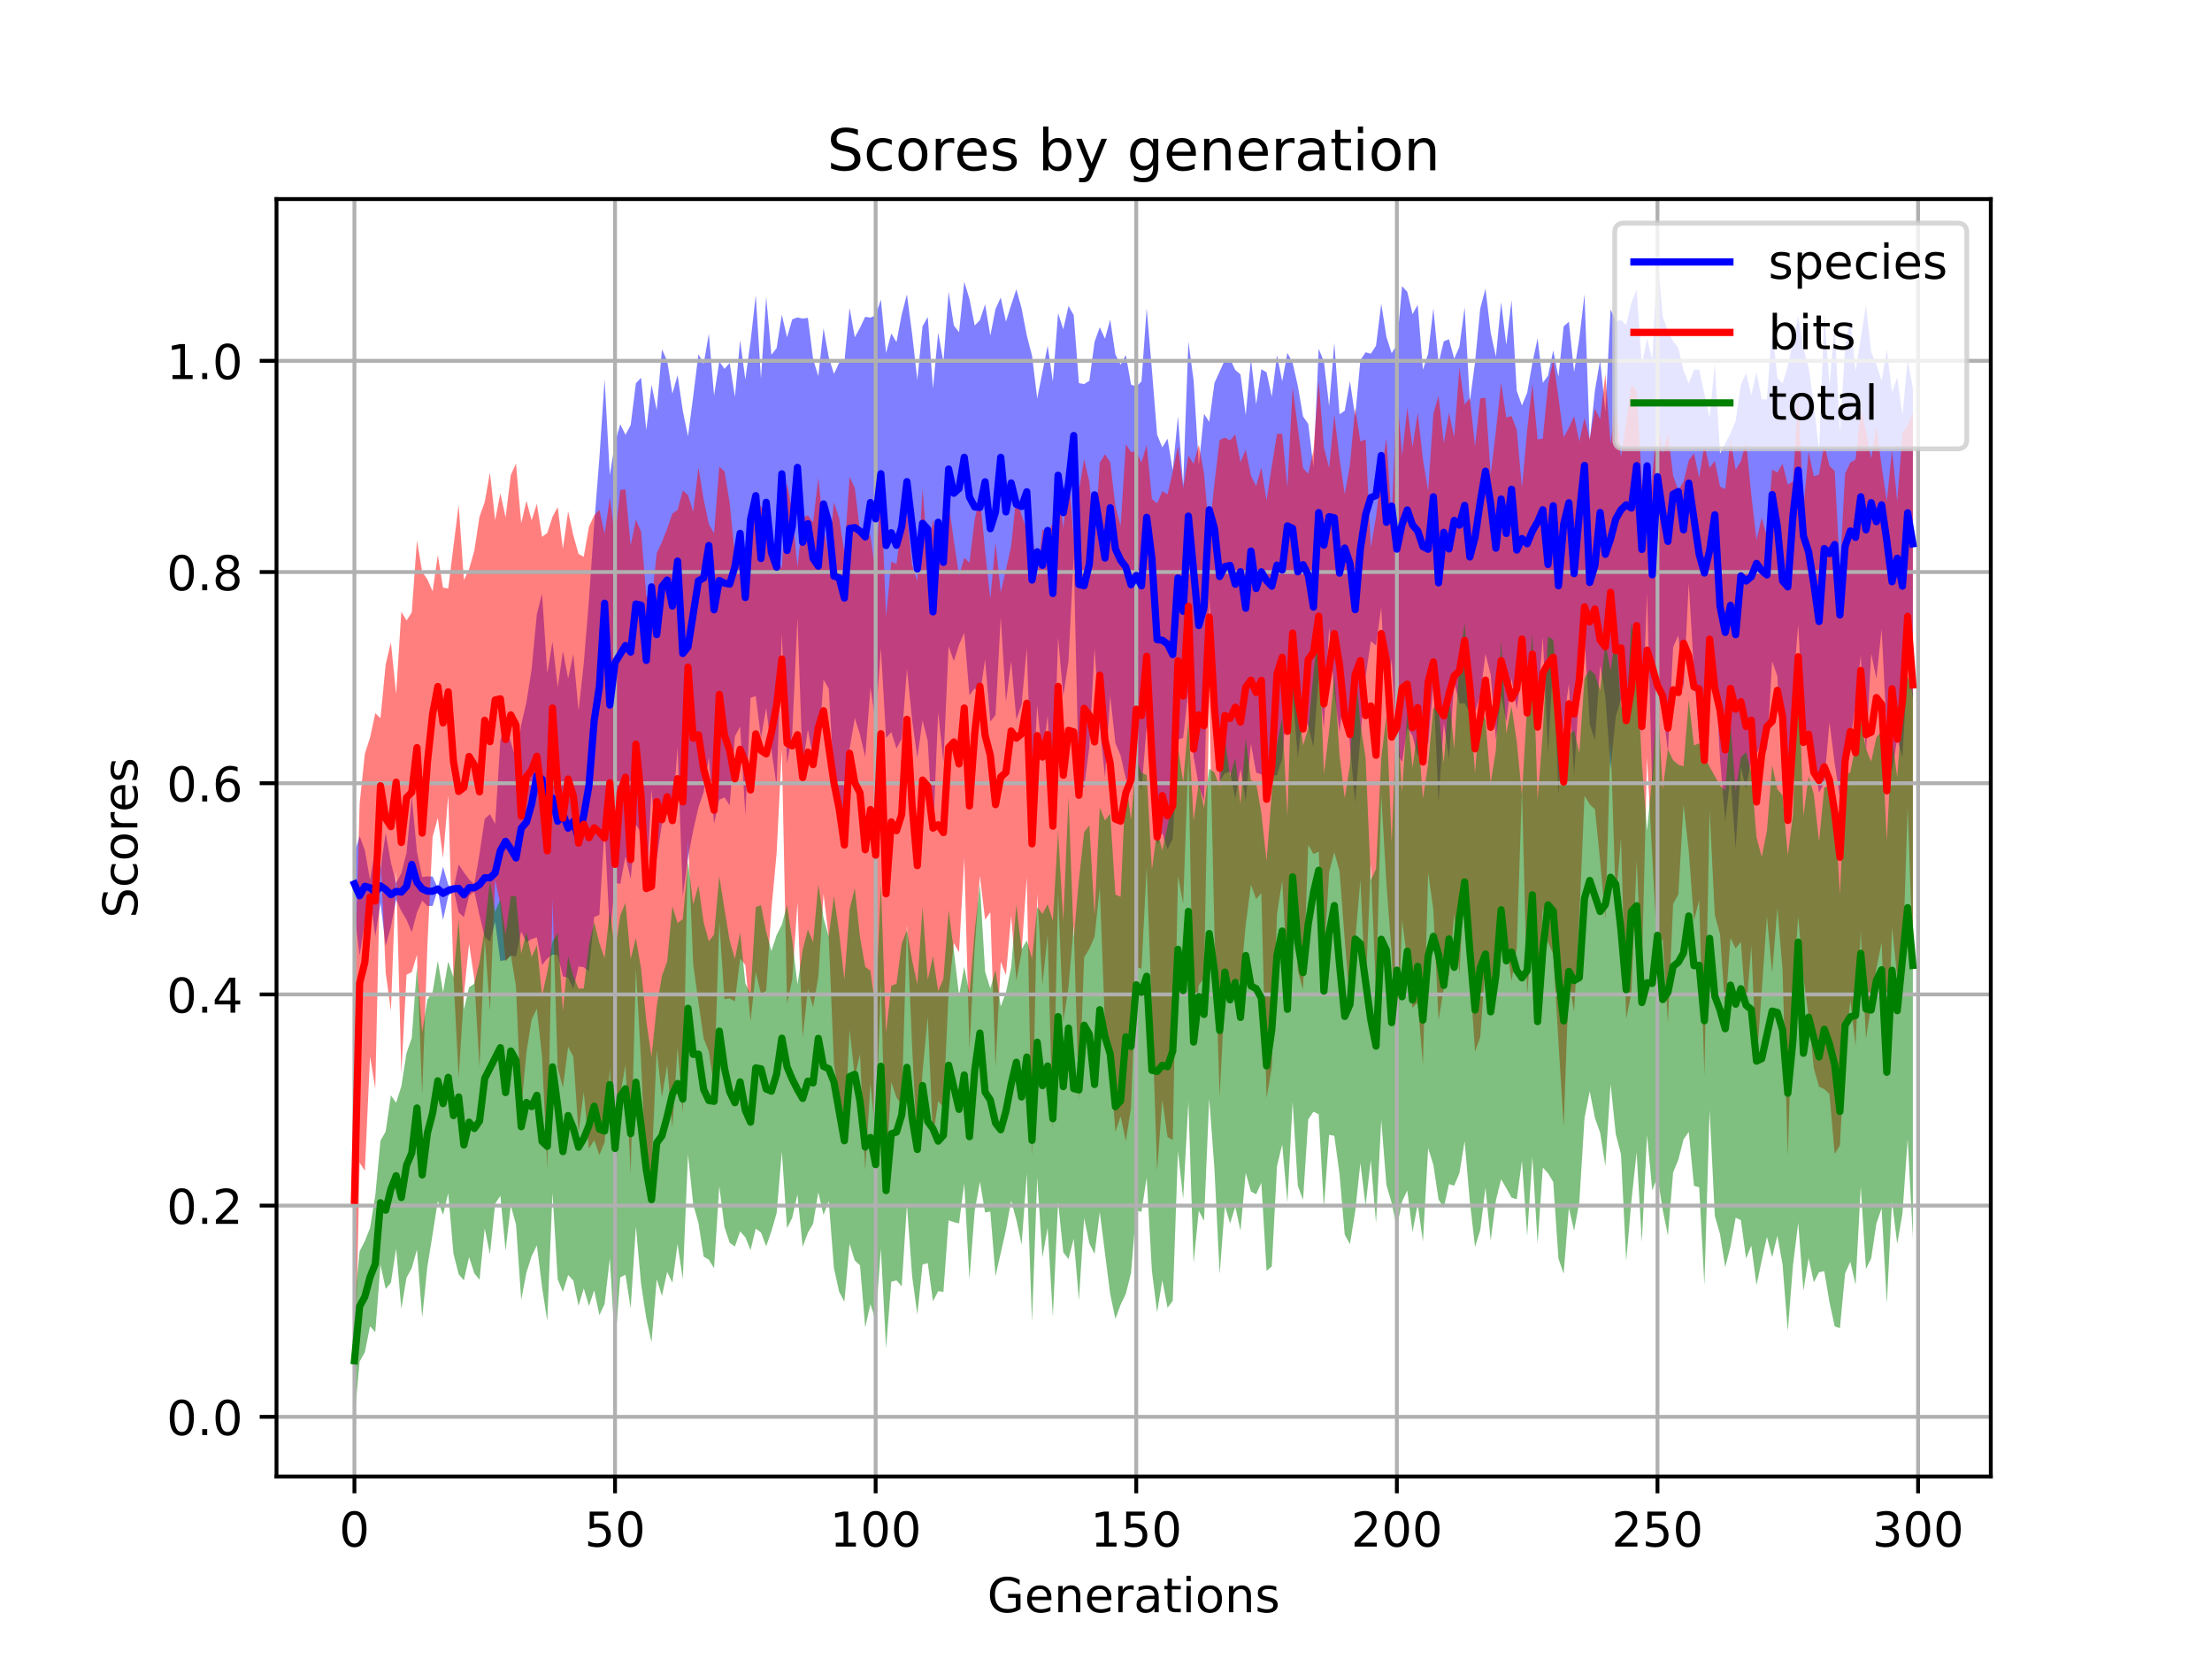 <?xml version="1.0" encoding="utf-8" standalone="no"?>
<!DOCTYPE svg PUBLIC "-//W3C//DTD SVG 1.1//EN"
  "http://www.w3.org/Graphics/SVG/1.1/DTD/svg11.dtd">
<!-- Created with matplotlib (https://matplotlib.org/) -->
<svg height="345.6pt" version="1.1" viewBox="0 0 460.8 345.6" width="460.8pt" xmlns="http://www.w3.org/2000/svg" xmlns:xlink="http://www.w3.org/1999/xlink">
 <defs>
  <style type="text/css">
*{stroke-linecap:butt;stroke-linejoin:round;}
  </style>
 </defs>
 <g id="figure_1">
  <g id="patch_1">
   <path d="M 0 345.6 
L 460.8 345.6 
L 460.8 0 
L 0 0 
z
" style="fill:#ffffff;"/>
  </g>
  <g id="axes_1">
   <g id="patch_2">
    <path d="M 57.6 307.584 
L 414.72 307.584 
L 414.72 41.472 
L 57.6 41.472 
z
" style="fill:#ffffff;"/>
   </g>
   <g id="PolyCollection_1">
    <path clip-path="url(#p9a7ee99bef)" d="M 73.833 177.751 
L 73.833 190.514 
L 74.919 199.015 
L 76.004 192.13 
L 77.09 186.552 
L 78.176 195.071 
L 79.262 188.091 
L 80.348 197.05 
L 81.433 193.031 
L 82.519 187.423 
L 83.605 189.79 
L 84.691 191.61 
L 85.777 194.201 
L 86.862 190.094 
L 87.948 187.621 
L 89.034 188.742 
L 90.12 188.724 
L 91.206 185.308 
L 92.291 191.651 
L 93.377 186.688 
L 94.463 185.157 
L 95.549 190.06 
L 96.635 191.061 
L 97.72 186.628 
L 98.806 185.689 
L 99.892 190.691 
L 100.978 195.135 
L 102.064 196.163 
L 103.149 192.037 
L 104.235 200.194 
L 105.321 199.999 
L 106.407 199.088 
L 107.493 199.262 
L 108.578 194.093 
L 109.664 196.304 
L 110.75 195.618 
L 111.836 195.256 
L 112.922 201.04 
L 114.007 199.678 
L 115.093 198.859 
L 116.179 198.932 
L 117.265 203.407 
L 118.351 203.681 
L 119.436 205.983 
L 120.522 201.32 
L 121.608 201.494 
L 122.694 202.339 
L 123.78 191.032 
L 124.865 190.568 
L 125.951 172.316 
L 127.037 194.755 
L 128.123 183.872 
L 129.209 184.14 
L 130.294 178.384 
L 131.38 183.142 
L 132.466 171.787 
L 133.552 173.463 
L 134.638 185.492 
L 135.723 164.355 
L 136.809 178.979 
L 137.895 171.622 
L 138.981 166.469 
L 140.067 170.498 
L 141.152 155.637 
L 142.238 186.684 
L 143.324 178.643 
L 144.41 172.967 
L 145.496 168.214 
L 146.581 165 
L 147.667 157.746 
L 148.753 171.644 
L 149.839 166.585 
L 150.925 166.111 
L 152.01 167.766 
L 153.096 153.412 
L 154.182 151.34 
L 155.268 169.883 
L 156.354 145.347 
L 157.439 145.023 
L 158.525 153.803 
L 159.611 147.433 
L 160.697 156.189 
L 161.783 163.784 
L 162.868 131.845 
L 163.954 159.095 
L 165.04 152.916 
L 166.126 128.6 
L 167.212 159.554 
L 168.297 151.951 
L 169.383 157.911 
L 170.469 157.507 
L 171.555 141.585 
L 172.641 143.451 
L 173.726 162.138 
L 174.812 165.136 
L 175.898 173.686 
L 176.984 156.025 
L 178.07 149.553 
L 179.155 153.034 
L 180.241 157.72 
L 181.327 143.21 
L 182.413 150.512 
L 183.499 134.958 
L 184.584 153.739 
L 185.67 152.511 
L 186.756 155.928 
L 187.842 153.896 
L 188.928 139.334 
L 190.013 149.96 
L 191.099 157.871 
L 192.185 150.056 
L 193.271 154.415 
L 194.357 173.978 
L 195.442 148.305 
L 196.528 158.87 
L 197.614 134.628 
L 198.7 137.725 
L 199.786 134.328 
L 200.871 131.826 
L 201.957 144.842 
L 203.043 143.394 
L 204.129 144.73 
L 205.215 137.354 
L 206.3 150.343 
L 207.386 148.939 
L 208.472 128.54 
L 209.558 146.275 
L 210.644 137.696 
L 211.729 149.888 
L 212.815 146.792 
L 213.901 134.989 
L 214.987 167.581 
L 216.073 146.868 
L 217.158 158.037 
L 218.244 149.015 
L 219.33 167.783 
L 220.416 132.748 
L 221.502 144.99 
L 222.587 137.716 
L 223.673 115.804 
L 224.759 163.684 
L 225.845 164.028 
L 226.931 155.637 
L 228.016 134.967 
L 229.102 151.364 
L 230.188 161.943 
L 231.274 144.974 
L 232.36 154.809 
L 233.445 157.397 
L 234.531 162.29 
L 235.617 163.523 
L 236.703 159.25 
L 237.789 164.638 
L 238.875 151.297 
L 239.96 155.527 
L 241.046 175.954 
L 242.132 173.529 
L 243.218 176.929 
L 244.304 174.746 
L 245.389 154.059 
L 246.475 153.702 
L 247.561 143.878 
L 248.647 157.602 
L 249.733 163.649 
L 250.818 166.824 
L 251.904 124.524 
L 252.99 140.295 
L 254.076 162.805 
L 255.162 161.08 
L 256.247 160.796 
L 257.333 166.348 
L 258.419 160.171 
L 259.505 166.902 
L 260.591 154.924 
L 261.676 160.951 
L 262.762 161.324 
L 263.848 164.327 
L 264.934 161.602 
L 266.02 161.489 
L 267.105 158.068 
L 268.191 145.598 
L 269.277 144.522 
L 270.363 157.88 
L 271.449 148.516 
L 272.534 151.336 
L 273.62 155.634 
L 274.706 140.908 
L 275.792 151.828 
L 276.878 130.642 
L 277.963 144.301 
L 279.049 152.487 
L 280.135 142.773 
L 281.221 155.315 
L 282.307 167.182 
L 283.392 153.613 
L 284.478 140.999 
L 285.564 133.604 
L 286.65 134.455 
L 287.736 126.505 
L 288.821 147.418 
L 289.907 137.232 
L 290.993 156.899 
L 292.079 158.768 
L 293.165 151.671 
L 294.25 153.268 
L 295.336 157.688 
L 296.422 150.714 
L 297.508 155.165 
L 298.594 142.726 
L 299.679 167.184 
L 300.765 150.676 
L 301.851 158.056 
L 302.937 142.089 
L 304.023 146.562 
L 305.108 146.499 
L 306.194 148.443 
L 307.28 148.458 
L 308.366 144.854 
L 309.452 136.199 
L 310.537 140.538 
L 311.623 154.081 
L 312.709 144.956 
L 313.795 150.413 
L 314.881 141.317 
L 315.966 147.783 
L 317.052 139.907 
L 318.138 144.717 
L 319.224 145.624 
L 320.31 147.003 
L 321.395 132.66 
L 322.481 156.929 
L 323.567 137.709 
L 324.653 165.553 
L 325.739 150.429 
L 326.824 142.437 
L 327.91 161.467 
L 328.996 143.707 
L 330.082 132.587 
L 331.168 150.854 
L 332.253 154.261 
L 333.339 138.568 
L 334.425 145.186 
L 335.511 160.096 
L 336.597 149.264 
L 337.682 145.678 
L 338.768 142.64 
L 339.854 148.61 
L 340.94 133.658 
L 342.026 152.928 
L 343.111 123.59 
L 344.197 164.553 
L 345.283 145.029 
L 346.369 147.536 
L 347.455 156.629 
L 348.54 134.815 
L 349.626 132.359 
L 350.712 143.559 
L 351.798 121.413 
L 352.884 139.854 
L 353.969 153.966 
L 355.055 156.72 
L 356.141 142.334 
L 357.227 138.665 
L 358.313 158.113 
L 359.398 171.078 
L 360.484 161.947 
L 361.57 176.729 
L 362.656 159.804 
L 363.742 164.354 
L 364.827 157.962 
L 365.913 157.186 
L 366.999 154.491 
L 368.085 156.358 
L 369.171 137.755 
L 370.256 140.857 
L 371.342 162.102 
L 372.428 168.207 
L 373.514 143.618 
L 374.6 130.081 
L 375.685 150.734 
L 376.771 153.362 
L 377.857 158.952 
L 378.943 165.101 
L 380.029 163.045 
L 381.114 150.456 
L 382.2 159.058 
L 383.286 166.053 
L 384.372 155.528 
L 385.458 154.681 
L 386.543 146.479 
L 387.629 136.531 
L 388.715 157.073 
L 389.801 136.112 
L 390.887 141.39 
L 391.972 131.003 
L 393.058 152.554 
L 394.144 160.631 
L 395.23 153.923 
L 396.316 157.719 
L 397.401 138.663 
L 398.487 145.684 
L 398.487 80.9 
L 398.487 80.9 
L 397.401 74.986 
L 396.316 86.488 
L 395.23 78.655 
L 394.144 81.754 
L 393.058 72.782 
L 391.972 79.328 
L 390.887 75.972 
L 389.801 73.327 
L 388.715 63.665 
L 387.629 70.432 
L 386.543 77.403 
L 385.458 66.548 
L 384.372 72.075 
L 383.286 90.147 
L 382.2 67.8 
L 381.114 80.203 
L 380.029 65.48 
L 378.943 93.824 
L 377.857 84.376 
L 376.771 76.591 
L 375.685 72.544 
L 374.6 65.844 
L 373.514 71.131 
L 372.428 76.303 
L 371.342 79.904 
L 370.256 78.675 
L 369.171 68.301 
L 368.085 83.185 
L 366.999 83.193 
L 365.913 77.544 
L 364.827 82.286 
L 363.742 77.716 
L 362.656 80.142 
L 361.57 87.679 
L 360.484 90.255 
L 359.398 92.4 
L 358.313 94.504 
L 357.227 75.814 
L 356.141 87.053 
L 355.055 82.007 
L 353.969 76.992 
L 352.884 77.026 
L 351.798 79.879 
L 350.712 77.193 
L 349.626 72.432 
L 348.54 71.078 
L 347.455 68.937 
L 346.369 65.962 
L 345.283 53.568 
L 344.197 74.927 
L 343.111 70.497 
L 342.026 75.981 
L 340.94 60.343 
L 339.854 63.053 
L 338.768 67.678 
L 337.682 66.702 
L 336.597 66.949 
L 335.511 64.427 
L 334.425 85.772 
L 333.339 74.968 
L 332.253 81.349 
L 331.168 91.82 
L 330.082 61.339 
L 328.996 70.507 
L 327.91 77.524 
L 326.824 67.026 
L 325.739 67.984 
L 324.653 78.504 
L 323.567 72.999 
L 322.481 78.253 
L 321.395 79.745 
L 320.31 70.493 
L 319.224 75.592 
L 318.138 81.817 
L 317.052 84.465 
L 315.966 81.403 
L 314.881 62.515 
L 313.795 71.859 
L 312.709 62.936 
L 311.623 74.313 
L 310.537 69.315 
L 309.452 60.128 
L 308.366 64.232 
L 307.28 75.449 
L 306.194 83.609 
L 305.108 64.033 
L 304.023 72.241 
L 302.937 74.74 
L 301.851 70.665 
L 300.765 71.106 
L 299.679 75.654 
L 298.594 64.248 
L 297.508 73.682 
L 296.422 77.026 
L 295.336 63.516 
L 294.25 65.447 
L 293.165 60.797 
L 292.079 59.62 
L 290.993 71.885 
L 289.907 73.576 
L 288.821 70.19 
L 287.736 63.285 
L 286.65 72.016 
L 285.564 73.685 
L 284.478 73.392 
L 283.392 75.02 
L 282.307 86.818 
L 281.221 79.402 
L 280.135 85.559 
L 279.049 86.303 
L 277.963 71.422 
L 276.878 84.616 
L 275.792 75.284 
L 274.706 72.666 
L 273.62 97.31 
L 272.534 88.321 
L 271.449 86.754 
L 270.363 80.369 
L 269.277 75.613 
L 268.191 73.507 
L 267.105 79.44 
L 266.02 73.957 
L 264.934 82.63 
L 263.848 77.568 
L 262.762 76.901 
L 261.676 84.262 
L 260.591 74.677 
L 259.505 86.507 
L 258.419 78.003 
L 257.333 77.08 
L 256.247 74.789 
L 255.162 74.982 
L 254.076 77.393 
L 252.99 79.79 
L 251.904 87.88 
L 250.818 86.196 
L 249.733 96.988 
L 248.647 79.214 
L 247.561 71.142 
L 246.475 100.977 
L 245.389 86.717 
L 244.304 97.971 
L 243.218 91.389 
L 242.132 93.218 
L 241.046 90.541 
L 239.96 77.028 
L 238.875 64.238 
L 237.789 79.469 
L 236.703 80.533 
L 235.617 80.106 
L 234.531 73.96 
L 233.445 75.975 
L 232.36 73.837 
L 231.274 66.576 
L 230.188 70.574 
L 229.102 68.168 
L 228.016 71.215 
L 226.931 79.344 
L 225.845 80.004 
L 224.759 79.82 
L 223.673 65.653 
L 222.587 63.74 
L 221.502 68.596 
L 220.416 65.239 
L 219.33 79.492 
L 218.244 72.026 
L 217.158 77.498 
L 216.073 83.022 
L 214.987 74.087 
L 213.901 69.899 
L 212.815 64.23 
L 211.729 60.242 
L 210.644 63.521 
L 209.558 66.997 
L 208.472 61.992 
L 207.386 64.358 
L 206.3 69.931 
L 205.215 63.386 
L 204.129 66.694 
L 203.043 67.817 
L 201.957 62.27 
L 200.871 58.707 
L 199.786 69.215 
L 198.7 67.791 
L 197.614 60.794 
L 196.528 75.419 
L 195.442 69.285 
L 194.357 80.952 
L 193.271 66.034 
L 192.185 67.969 
L 191.099 79.172 
L 190.013 69.597 
L 188.928 61.342 
L 187.842 65.497 
L 186.756 71.272 
L 185.67 69.46 
L 184.584 73.549 
L 183.499 62.4 
L 182.413 65.663 
L 181.327 66.178 
L 180.241 65.985 
L 179.155 68.283 
L 178.07 70.255 
L 176.984 64.135 
L 175.898 75.488 
L 174.812 75.577 
L 173.726 77.909 
L 172.641 74.409 
L 171.555 68.381 
L 170.469 78.379 
L 169.383 74.795 
L 168.297 66.223 
L 167.212 66.364 
L 166.126 66.131 
L 165.04 66.527 
L 163.954 70.267 
L 162.868 65.563 
L 161.783 72.517 
L 160.697 73.921 
L 159.611 61.842 
L 158.525 78.915 
L 157.439 61.487 
L 156.354 71.126 
L 155.268 79.057 
L 154.182 70.882 
L 153.096 82.688 
L 152.01 75.599 
L 150.925 76.839 
L 149.839 75.272 
L 148.753 82.419 
L 147.667 69.532 
L 146.581 75.813 
L 145.496 73.78 
L 144.41 82.533 
L 143.324 90.879 
L 142.238 85.581 
L 141.152 78.142 
L 140.067 82.022 
L 138.981 75.183 
L 137.895 72.772 
L 136.809 85.426 
L 135.723 80.14 
L 134.638 89.639 
L 133.552 78.689 
L 132.466 79.862 
L 131.38 88.545 
L 130.294 90.588 
L 129.209 88.364 
L 128.123 92.202 
L 127.037 98.98 
L 125.951 79.007 
L 124.865 95.411 
L 123.78 109.189 
L 122.694 124.922 
L 121.608 138.223 
L 120.522 148.026 
L 119.436 136.261 
L 118.351 141.354 
L 117.265 135.619 
L 116.179 143.225 
L 115.093 133.656 
L 114.007 140.291 
L 112.922 123.643 
L 111.836 127.919 
L 110.75 139.373 
L 109.664 146.28 
L 108.578 150.98 
L 107.493 158.192 
L 106.407 154.62 
L 105.321 150.517 
L 104.235 154.219 
L 103.149 171.665 
L 102.064 169.6 
L 100.978 170.578 
L 99.892 177.876 
L 98.806 184.185 
L 97.72 183.196 
L 96.635 181.716 
L 95.549 180.065 
L 94.463 185.157 
L 93.377 184.33 
L 92.291 180.561 
L 91.206 185.044 
L 90.12 182.595 
L 89.034 182.565 
L 87.948 182.693 
L 86.862 177.492 
L 85.777 165.956 
L 84.691 177.661 
L 83.605 181.894 
L 82.519 183.959 
L 81.433 179.722 
L 80.348 173.54 
L 79.262 181.004 
L 78.176 176.739 
L 77.09 183.297 
L 76.004 177.128 
L 74.919 174.178 
L 73.833 177.751 
z
" style="fill:#0000ff;fill-opacity:0.5;"/>
   </g>
   <g id="PolyCollection_2">
    <path clip-path="url(#p9a7ee99bef)" d="M 73.833 207.151 
L 73.833 292.957 
L 74.919 242.224 
L 76.004 243.893 
L 77.09 220.036 
L 78.176 226.858 
L 79.262 177.771 
L 80.348 202.62 
L 81.433 210.601 
L 82.519 181.297 
L 83.605 223.587 
L 84.691 203.045 
L 85.777 202.52 
L 86.862 198.892 
L 87.948 227.994 
L 89.034 197.038 
L 90.12 174.334 
L 91.206 170.383 
L 92.291 178.796 
L 93.377 165.651 
L 94.463 203.395 
L 95.549 224.567 
L 96.635 207.256 
L 97.72 196.603 
L 98.806 203.976 
L 99.892 222.289 
L 100.978 195.518 
L 102.064 210.569 
L 103.149 183.256 
L 104.235 188.426 
L 105.321 200.352 
L 106.407 198.899 
L 107.493 205.505 
L 108.578 231.027 
L 109.664 219.275 
L 110.75 212.393 
L 111.836 210.129 
L 112.922 220.135 
L 114.007 243.46 
L 115.093 187.295 
L 116.179 222.457 
L 117.265 226.578 
L 118.351 218.069 
L 119.436 220.122 
L 120.522 235.902 
L 121.608 227.405 
L 122.694 239.301 
L 123.78 237.509 
L 124.865 240.601 
L 125.951 237.954 
L 127.037 222.522 
L 128.123 248.157 
L 129.209 228.054 
L 130.294 221.855 
L 131.38 244.463 
L 132.466 201.764 
L 133.552 221.238 
L 134.638 246.052 
L 135.723 243.692 
L 136.809 218.729 
L 137.895 228.603 
L 138.981 221.82 
L 140.067 234.931 
L 141.152 218.177 
L 142.238 231.962 
L 143.324 174.805 
L 144.41 200.96 
L 145.496 208.744 
L 146.581 216.332 
L 147.667 219.049 
L 148.753 226.405 
L 149.839 192.076 
L 150.925 208.135 
L 152.01 207.968 
L 153.096 208.594 
L 154.182 199.645 
L 155.268 201.043 
L 156.354 212.828 
L 157.439 202.511 
L 158.525 207.067 
L 159.611 206.419 
L 160.697 189.537 
L 161.783 177.737 
L 162.868 156.205 
L 163.954 209.096 
L 165.04 204.056 
L 166.126 187.966 
L 167.212 216.104 
L 168.297 206.01 
L 169.383 209.781 
L 170.469 203.573 
L 171.555 186.249 
L 172.641 195.27 
L 173.726 221.54 
L 174.812 229.042 
L 175.898 236.949 
L 176.984 214.493 
L 178.07 224.416 
L 179.155 219.615 
L 180.241 243.799 
L 181.327 225.619 
L 182.413 236.833 
L 183.499 204.818 
L 184.584 243.94 
L 185.67 225.428 
L 186.756 228.618 
L 187.842 230.158 
L 188.928 192.665 
L 190.013 218.007 
L 191.099 239.662 
L 192.185 223.238 
L 193.271 211.774 
L 194.357 236.839 
L 195.442 229.349 
L 196.528 230.682 
L 197.614 206.669 
L 198.7 196.478 
L 199.786 198.37 
L 200.871 178.786 
L 201.957 218.592 
L 203.043 197.494 
L 204.129 182.471 
L 205.215 191.576 
L 206.3 190.036 
L 207.386 222.246 
L 208.472 200.329 
L 209.558 203.157 
L 210.644 190.793 
L 211.729 204.27 
L 212.815 198.351 
L 213.901 182.741 
L 214.987 241.159 
L 216.073 186.222 
L 217.158 205.203 
L 218.244 194.752 
L 219.33 235.263 
L 220.416 186.031 
L 221.502 212.846 
L 222.587 205.662 
L 223.673 192.767 
L 224.759 229.15 
L 225.845 199.456 
L 226.931 197.64 
L 228.016 195.153 
L 229.102 184.924 
L 230.188 213.546 
L 231.274 221.752 
L 232.36 235.787 
L 233.445 232.551 
L 234.531 237.706 
L 235.617 230.772 
L 236.703 201.438 
L 237.789 201.813 
L 238.875 180.722 
L 239.96 210.986 
L 241.046 243.88 
L 242.132 229.145 
L 243.218 236.86 
L 244.304 237.493 
L 245.389 182.433 
L 246.475 188.276 
L 247.561 157.702 
L 248.647 215.446 
L 249.733 205.238 
L 250.818 203.797 
L 251.904 145.974 
L 252.99 194.031 
L 254.076 228.447 
L 255.162 206.948 
L 256.247 207.569 
L 257.333 204.121 
L 258.419 204.539 
L 259.505 192.675 
L 260.591 184.281 
L 261.676 187.276 
L 262.762 186.054 
L 263.848 228.733 
L 264.934 222.374 
L 266.02 190.497 
L 267.105 183.435 
L 268.191 203.121 
L 269.277 183.037 
L 270.363 202.184 
L 271.449 206.215 
L 272.534 175.999 
L 273.62 177.922 
L 274.706 177.399 
L 275.792 200.074 
L 276.878 181.716 
L 277.963 177.542 
L 279.049 181.479 
L 280.135 195.757 
L 281.221 209.228 
L 282.307 196 
L 283.392 183.266 
L 284.478 206.606 
L 285.564 179.995 
L 286.65 207.014 
L 287.736 165.586 
L 288.821 184.07 
L 289.907 198.563 
L 290.993 221.489 
L 292.079 191.66 
L 293.165 200.115 
L 294.25 209.962 
L 295.336 208.819 
L 296.422 221.818 
L 297.508 181.762 
L 298.594 189.542 
L 299.679 212.494 
L 300.765 205.936 
L 301.851 203.188 
L 302.937 190.453 
L 304.023 202.966 
L 305.108 182.541 
L 306.194 202.957 
L 307.28 219.034 
L 308.366 216.062 
L 309.452 200.495 
L 310.537 204.155 
L 311.623 204.676 
L 312.709 195.477 
L 313.795 196.274 
L 314.881 204.403 
L 315.966 197.453 
L 317.052 164.648 
L 318.138 207.415 
L 319.224 192.578 
L 320.31 211.38 
L 321.395 189.017 
L 322.481 196.286 
L 323.567 198.741 
L 324.653 217.025 
L 325.739 234.716 
L 326.824 204.077 
L 327.91 210.78 
L 328.996 191.143 
L 330.082 165.784 
L 331.168 167.557 
L 332.253 168.597 
L 333.339 179.29 
L 334.425 191.557 
L 335.511 154.266 
L 336.597 187.79 
L 337.682 174.622 
L 338.768 212.241 
L 339.854 206.786 
L 340.94 179.263 
L 342.026 202.337 
L 343.111 157.843 
L 344.197 178.416 
L 345.283 198.648 
L 346.369 195.465 
L 347.455 213.08 
L 348.54 188.324 
L 349.626 186.333 
L 350.712 167.655 
L 351.798 177.246 
L 352.884 191.789 
L 353.969 187.517 
L 355.055 224.159 
L 356.141 168.812 
L 357.227 190.591 
L 358.313 194.644 
L 359.398 210.542 
L 360.484 195.379 
L 361.57 197.586 
L 362.656 196.213 
L 363.742 210.698 
L 364.827 196.962 
L 365.913 221.67 
L 366.999 206.402 
L 368.085 190.916 
L 369.171 202.729 
L 370.256 189.193 
L 371.342 202.023 
L 372.428 240.848 
L 373.514 206.017 
L 374.6 190.93 
L 375.685 203.462 
L 376.771 211.807 
L 377.857 222.558 
L 378.943 226.369 
L 380.029 226.885 
L 381.114 227.896 
L 382.2 240.379 
L 383.286 238.616 
L 384.372 218.275 
L 385.458 208.4 
L 386.543 217.883 
L 387.629 193.913 
L 388.715 216.374 
L 389.801 209.491 
L 390.887 201.771 
L 391.972 196.328 
L 393.058 225.096 
L 394.144 193.244 
L 395.23 203.529 
L 396.316 201.798 
L 397.401 168.227 
L 398.487 199.366 
L 398.487 86.022 
L 398.487 86.022 
L 397.401 88.568 
L 396.316 90.278 
L 395.23 104.437 
L 394.144 93.712 
L 393.058 104.376 
L 391.972 97.097 
L 390.887 88.865 
L 389.801 95.568 
L 388.715 89.722 
L 387.629 85.432 
L 386.543 95.736 
L 385.458 96.364 
L 384.372 98.676 
L 383.286 118.541 
L 382.2 98.099 
L 381.114 97.083 
L 380.029 92.557 
L 378.943 98.837 
L 377.857 99.257 
L 376.771 94.088 
L 375.685 105.873 
L 374.6 82.675 
L 373.514 100.286 
L 372.428 100.964 
L 371.342 96.614 
L 370.256 98.433 
L 369.171 97.828 
L 368.085 111.792 
L 366.999 107.841 
L 365.913 112.467 
L 364.827 103.117 
L 363.742 92.037 
L 362.656 96.123 
L 361.57 97.859 
L 360.484 91.46 
L 359.398 101.898 
L 358.313 101.346 
L 357.227 96.021 
L 356.141 97.478 
L 355.055 92.664 
L 353.969 99.531 
L 352.884 94.403 
L 351.798 95.94 
L 350.712 100.319 
L 349.626 102.214 
L 348.54 99.051 
L 347.455 90.276 
L 346.369 94.457 
L 345.283 86.926 
L 344.197 99.432 
L 343.111 113.028 
L 342.026 100.365 
L 340.94 81.362 
L 339.854 80.111 
L 338.768 88.014 
L 337.682 95.305 
L 336.597 83.259 
L 335.511 92.514 
L 334.425 77.943 
L 333.339 87.361 
L 332.253 85.139 
L 331.168 91.559 
L 330.082 87.047 
L 328.996 91.983 
L 327.91 86.717 
L 326.824 89.122 
L 325.739 91.107 
L 324.653 82.761 
L 323.567 75.057 
L 322.481 80.253 
L 321.395 91.369 
L 320.31 91.54 
L 319.224 79.922 
L 318.138 89.639 
L 317.052 101.609 
L 315.966 89.561 
L 314.881 86.651 
L 313.795 86.977 
L 312.709 79.754 
L 311.623 89.754 
L 310.537 98.848 
L 309.452 82.866 
L 308.366 82.97 
L 307.28 92.962 
L 306.194 82.917 
L 305.108 84.301 
L 304.023 76.615 
L 302.937 91.098 
L 301.851 85.954 
L 300.765 92.342 
L 299.679 82.432 
L 298.594 86.234 
L 297.508 102.311 
L 296.422 95.667 
L 295.336 85.972 
L 294.25 93.184 
L 293.165 84.921 
L 292.079 94.993 
L 290.993 81.464 
L 289.907 108.547 
L 288.821 91.262 
L 287.736 98.374 
L 286.65 107.655 
L 285.564 114.126 
L 284.478 91.554 
L 283.392 91.965 
L 282.307 85.006 
L 281.221 96.817 
L 280.135 102.931 
L 279.049 95.554 
L 277.963 86.393 
L 276.878 97.488 
L 275.792 93.192 
L 274.706 79.337 
L 273.62 93.865 
L 272.534 98.704 
L 271.449 97.518 
L 270.363 89.162 
L 269.277 80.714 
L 268.191 101.576 
L 267.105 90.388 
L 266.02 90.4 
L 264.934 97.13 
L 263.848 104.281 
L 262.762 97.398 
L 261.676 101.247 
L 260.591 99.105 
L 259.505 93.652 
L 258.419 96.311 
L 257.333 90.494 
L 256.247 91.756 
L 255.162 91.162 
L 254.076 91.652 
L 252.99 100.676 
L 251.904 111.131 
L 250.818 98.603 
L 249.733 92.629 
L 248.647 96.642 
L 247.561 94.911 
L 246.475 101.696 
L 245.389 92.924 
L 244.304 98.211 
L 243.218 102.991 
L 242.132 102.326 
L 241.046 104.863 
L 239.96 103.959 
L 238.875 92.699 
L 237.789 96.355 
L 236.703 94.015 
L 235.617 94.171 
L 234.531 92.533 
L 233.445 109.58 
L 232.36 105.48 
L 231.274 96.303 
L 230.188 94.636 
L 229.102 96.4 
L 228.016 113.951 
L 226.931 100.394 
L 225.845 95.662 
L 224.759 102.204 
L 223.673 112.156 
L 222.587 98.624 
L 221.502 110.145 
L 220.416 99.96 
L 219.33 108.955 
L 218.244 111.252 
L 217.158 110.221 
L 216.073 120.243 
L 214.987 110.433 
L 213.901 110.257 
L 212.815 107.368 
L 211.729 103.293 
L 210.644 113.769 
L 209.558 118.66 
L 208.472 123.391 
L 207.386 113.013 
L 206.3 124.7 
L 205.215 114.763 
L 204.129 103.429 
L 203.043 108.267 
L 201.957 117.22 
L 200.871 116.198 
L 199.786 119.92 
L 198.7 112.643 
L 197.614 104.874 
L 196.528 116.225 
L 195.442 114.274 
L 194.357 108.191 
L 193.271 115.767 
L 192.185 101.764 
L 191.099 120.998 
L 190.013 117.789 
L 188.928 107.046 
L 187.842 109.183 
L 186.756 117.494 
L 185.67 117.005 
L 184.584 128.453 
L 183.499 100.867 
L 182.413 119.461 
L 181.327 111.66 
L 180.241 110.241 
L 179.155 110.709 
L 178.07 101.684 
L 176.984 99.346 
L 175.898 115.121 
L 174.812 107.943 
L 173.726 104.66 
L 172.641 115.636 
L 171.555 109.867 
L 170.469 99.523 
L 169.383 108.802 
L 168.297 107.334 
L 167.212 107.85 
L 166.126 118.139 
L 165.04 106.715 
L 163.954 100.553 
L 162.868 118.365 
L 161.783 116.048 
L 160.697 115.74 
L 159.611 107.697 
L 158.525 105.59 
L 157.439 103.25 
L 156.354 116.294 
L 155.268 116.586 
L 154.182 112.552 
L 153.096 115.888 
L 152.01 104.765 
L 150.925 98.229 
L 149.839 97.226 
L 148.753 111.159 
L 147.667 109.176 
L 146.581 104.035 
L 145.496 97.375 
L 144.41 106.609 
L 143.324 103.146 
L 142.238 102.166 
L 141.152 106.242 
L 140.067 106.984 
L 138.981 110.133 
L 137.895 112.911 
L 136.809 115.242 
L 135.723 125.656 
L 134.638 124.153 
L 133.552 110.744 
L 132.466 108.27 
L 131.38 113.658 
L 130.294 101.948 
L 129.209 102.069 
L 128.123 111.984 
L 127.037 103.603 
L 125.951 111.217 
L 124.865 106.181 
L 123.78 107.362 
L 122.694 109.711 
L 121.608 115.983 
L 120.522 115.398 
L 119.436 111.526 
L 118.351 106.505 
L 117.265 114.33 
L 116.179 105.629 
L 115.093 107.672 
L 114.007 111.033 
L 112.922 111.839 
L 111.836 104.951 
L 110.75 108.393 
L 109.664 104.31 
L 108.578 109.001 
L 107.493 96.561 
L 106.407 98.968 
L 105.321 107.789 
L 104.235 102.72 
L 103.149 108.384 
L 102.064 98.452 
L 100.978 104.586 
L 99.892 107.624 
L 98.806 114.707 
L 97.72 118.569 
L 96.635 120.822 
L 95.549 105.195 
L 94.463 113.805 
L 93.377 122.587 
L 92.291 122.423 
L 91.206 115.642 
L 90.12 123.172 
L 89.034 120.698 
L 87.948 119.107 
L 86.862 112.593 
L 85.777 127.568 
L 84.691 129.265 
L 83.605 127.418 
L 82.519 144.594 
L 81.433 133.801 
L 80.348 138.413 
L 79.262 149.61 
L 78.176 148.559 
L 77.09 153.681 
L 76.004 156.993 
L 74.919 167.402 
L 73.833 207.151 
z
" style="fill:#ff0000;fill-opacity:0.5;"/>
   </g>
   <g id="PolyCollection_3">
    <path clip-path="url(#p9a7ee99bef)" d="M 73.833 271.477 
L 73.833 295.488 
L 74.919 283.612 
L 76.004 281.692 
L 77.09 276.27 
L 78.176 277.526 
L 79.262 263.469 
L 80.348 268.509 
L 81.433 267.206 
L 82.519 260.092 
L 83.605 272.63 
L 84.691 266.162 
L 85.777 264.187 
L 86.862 260.287 
L 87.948 274.457 
L 89.034 263.844 
L 90.12 257.114 
L 91.206 250.187 
L 92.291 253.08 
L 93.377 248.556 
L 94.463 261.164 
L 95.549 265.444 
L 96.635 266.738 
L 97.72 261.871 
L 98.806 265.253 
L 99.892 266.618 
L 100.978 255.884 
L 102.064 261.298 
L 103.149 250.763 
L 104.235 249.097 
L 105.321 260.589 
L 106.407 251.146 
L 107.493 255.066 
L 108.578 270.79 
L 109.664 265.088 
L 110.75 261.686 
L 111.836 259.423 
L 112.922 268.139 
L 114.007 275.156 
L 115.093 248.422 
L 116.179 266.507 
L 117.265 269.141 
L 118.351 265.609 
L 119.436 266.772 
L 120.522 272.028 
L 121.608 268.392 
L 122.694 272.071 
L 123.78 268.784 
L 124.865 273.983 
L 125.951 271.643 
L 127.037 262.089 
L 128.123 280.499 
L 129.209 266.107 
L 130.294 265.542 
L 131.38 272.553 
L 132.466 255.501 
L 133.552 267.52 
L 134.638 274.661 
L 135.723 279.636 
L 136.809 266.484 
L 137.895 269.955 
L 138.981 264.952 
L 140.067 267.209 
L 141.152 259.128 
L 142.238 266.446 
L 143.324 240.476 
L 144.41 250.889 
L 145.496 254.745 
L 146.581 261.769 
L 147.667 262.413 
L 148.753 264.2 
L 149.839 247.097 
L 150.925 255.628 
L 152.01 258.892 
L 153.096 259.672 
L 154.182 256.518 
L 155.268 257.755 
L 156.354 260.418 
L 157.439 255.948 
L 158.525 256.745 
L 159.611 259.627 
L 160.697 256.485 
L 161.783 252.735 
L 162.868 239.907 
L 163.954 255.86 
L 165.04 253.673 
L 166.126 248.824 
L 167.212 259.749 
L 168.297 256.801 
L 169.383 254.937 
L 170.469 248.375 
L 171.555 253.08 
L 172.641 250.188 
L 173.726 264.171 
L 174.812 269.104 
L 175.898 271.172 
L 176.984 259.106 
L 178.07 262.596 
L 179.155 263.591 
L 180.241 276.515 
L 181.327 271.674 
L 182.413 275.036 
L 183.499 260.096 
L 184.584 280.917 
L 185.67 267.004 
L 186.756 266.724 
L 187.842 267.967 
L 188.928 250.957 
L 190.013 265.869 
L 191.099 273.846 
L 192.185 263.414 
L 193.271 263.135 
L 194.357 271.099 
L 195.442 268.978 
L 196.528 269.123 
L 197.614 254.21 
L 198.7 254.598 
L 199.786 254.847 
L 200.871 246.482 
L 201.957 266.504 
L 203.043 252.303 
L 204.129 246.168 
L 205.215 252.582 
L 206.3 252.378 
L 207.386 265.82 
L 208.472 261.031 
L 209.558 256.199 
L 210.644 250.124 
L 211.729 254.105 
L 212.815 259.276 
L 213.901 244.518 
L 214.987 275.385 
L 216.073 245.305 
L 217.158 261.927 
L 218.244 255.767 
L 219.33 274.302 
L 220.416 250.409 
L 221.502 260.872 
L 222.587 262.291 
L 223.673 258.041 
L 224.759 270.85 
L 225.845 253.768 
L 226.931 259.008 
L 228.016 261.228 
L 229.102 252.487 
L 230.188 261.075 
L 231.274 269.576 
L 232.36 274.763 
L 233.445 271.808 
L 234.531 269.525 
L 235.617 265.173 
L 236.703 252.153 
L 237.789 252.455 
L 238.875 245.308 
L 239.96 264.737 
L 241.046 273.407 
L 242.132 266.703 
L 243.218 272.441 
L 244.304 270.982 
L 245.389 239.83 
L 246.475 249.753 
L 247.561 229.552 
L 248.647 263.146 
L 249.733 252.211 
L 250.818 254.331 
L 251.904 228.818 
L 252.99 243.51 
L 254.076 265.425 
L 255.162 251.164 
L 256.247 254.874 
L 257.333 251.351 
L 258.419 256.413 
L 259.505 244.282 
L 260.591 248.21 
L 261.676 248.789 
L 262.762 246.401 
L 263.848 264.741 
L 264.934 263.828 
L 266.02 242.963 
L 267.105 238.407 
L 268.191 250.54 
L 269.277 229.475 
L 270.363 247.026 
L 271.449 249.953 
L 272.534 233.193 
L 273.62 231.584 
L 274.706 232.131 
L 275.792 251.681 
L 276.878 236.409 
L 277.963 236.616 
L 279.049 244.602 
L 280.135 257.199 
L 281.221 259.17 
L 282.307 252.413 
L 283.392 242.286 
L 284.478 251.162 
L 285.564 241.629 
L 286.65 254.814 
L 287.736 233.326 
L 288.821 246.88 
L 289.907 250.594 
L 290.993 255.715 
L 292.079 250.281 
L 293.165 248.013 
L 294.25 256.665 
L 295.336 250.852 
L 296.422 258.656 
L 297.508 239.155 
L 298.594 242.673 
L 299.679 249.893 
L 300.765 251.615 
L 301.851 246.666 
L 302.937 246.998 
L 304.023 244.385 
L 305.108 237.755 
L 306.194 250.292 
L 307.28 259.749 
L 308.366 256.257 
L 309.452 247.4 
L 310.537 258.438 
L 311.623 250.081 
L 312.709 245.658 
L 313.795 247.524 
L 314.881 249.499 
L 315.966 249.821 
L 317.052 241.828 
L 318.138 257.479 
L 319.224 240.97 
L 320.31 259.03 
L 321.395 243.235 
L 322.481 244.4 
L 323.567 246.231 
L 324.653 262.174 
L 325.739 265.359 
L 326.824 251.61 
L 327.91 256.426 
L 328.996 250.462 
L 330.082 232.948 
L 331.168 227.319 
L 332.253 232.907 
L 333.339 235.955 
L 334.425 242.897 
L 335.511 225.798 
L 336.597 236.26 
L 337.682 240.46 
L 338.768 262.66 
L 339.854 250.213 
L 340.94 240.051 
L 342.026 258.758 
L 343.111 236.413 
L 344.197 247.984 
L 345.283 245.097 
L 346.369 252.001 
L 347.455 257.373 
L 348.54 244.259 
L 349.626 241.602 
L 350.712 237.371 
L 351.798 235.801 
L 352.884 247.019 
L 353.969 247.338 
L 355.055 267.708 
L 356.141 231.237 
L 357.227 253.312 
L 358.313 257.11 
L 359.398 263.968 
L 360.484 259.714 
L 361.57 253.664 
L 362.656 254.189 
L 363.742 262.165 
L 364.827 259.492 
L 365.913 267.722 
L 366.999 262.568 
L 368.085 257.67 
L 369.171 261.888 
L 370.256 257.429 
L 371.342 263.435 
L 372.428 277.31 
L 373.514 263.55 
L 374.6 254.728 
L 375.685 268.86 
L 376.771 262.092 
L 377.857 267.116 
L 378.943 265.031 
L 380.029 264.804 
L 381.114 271.285 
L 382.2 276.315 
L 383.286 276.677 
L 384.372 265.279 
L 385.458 262.822 
L 386.543 267.654 
L 387.629 247.189 
L 388.715 264.362 
L 389.801 262.154 
L 390.887 254.903 
L 391.972 251.718 
L 393.058 271.554 
L 394.144 250.356 
L 395.23 259.138 
L 396.316 252.815 
L 397.401 237.261 
L 398.487 257.845 
L 398.487 144.398 
L 398.487 144.398 
L 397.401 140.897 
L 396.316 146.637 
L 395.23 161.945 
L 394.144 153.898 
L 393.058 175.193 
L 391.972 152.335 
L 390.887 153.615 
L 389.801 158.672 
L 388.715 156.008 
L 387.629 150.01 
L 386.543 155.43 
L 385.458 160.815 
L 384.372 161.848 
L 383.286 186.407 
L 382.2 167.343 
L 381.114 163.754 
L 380.029 164.026 
L 378.943 175.343 
L 377.857 165.483 
L 376.771 161.721 
L 375.685 169.976 
L 374.6 137.785 
L 373.514 169.665 
L 372.428 178.181 
L 371.342 165.704 
L 370.256 164.398 
L 369.171 159.361 
L 368.085 173.059 
L 366.999 178.499 
L 365.913 174.394 
L 364.827 161.054 
L 363.742 156.671 
L 362.656 157.758 
L 361.57 164.719 
L 360.484 150.725 
L 359.398 164.648 
L 358.313 163.662 
L 357.227 161.677 
L 356.141 159.718 
L 355.055 157.589 
L 353.969 154.829 
L 352.884 155.299 
L 351.798 145.827 
L 350.712 159.643 
L 349.626 159.292 
L 348.54 158.361 
L 347.455 156.108 
L 346.369 164.447 
L 345.283 144.566 
L 344.197 161.709 
L 343.111 173.049 
L 342.026 158.947 
L 340.94 137.303 
L 339.854 129.504 
L 338.768 149.689 
L 337.682 147.051 
L 336.597 132.118 
L 335.511 139.714 
L 334.425 133.978 
L 333.339 143.812 
L 332.253 140.449 
L 331.168 139.526 
L 330.082 141.313 
L 328.996 156.859 
L 327.91 152.102 
L 326.824 153.097 
L 325.739 159.963 
L 324.653 144.921 
L 323.567 133.31 
L 322.481 132.577 
L 321.395 152.547 
L 320.31 166.619 
L 319.224 131.833 
L 318.138 146.875 
L 317.052 165.594 
L 315.966 154.508 
L 314.881 147.163 
L 313.795 152.809 
L 312.709 133.38 
L 311.623 156.26 
L 310.537 163.138 
L 309.452 150.066 
L 308.366 146.991 
L 307.28 161.048 
L 306.194 145.842 
L 305.108 129.693 
L 304.023 137.82 
L 302.937 156.024 
L 301.851 144.514 
L 300.765 158.949 
L 299.679 147.875 
L 298.594 147.452 
L 297.508 159.116 
L 296.422 166.339 
L 295.336 151.768 
L 294.25 159.984 
L 293.165 148.297 
L 292.079 165.009 
L 290.993 148.463 
L 289.907 175.482 
L 288.821 149.077 
L 287.736 157.981 
L 286.65 181.042 
L 285.564 183.316 
L 284.478 157.869 
L 283.392 150.881 
L 282.307 138.818 
L 281.221 159.314 
L 280.135 166.287 
L 279.049 157.289 
L 277.963 140.662 
L 276.878 152.308 
L 275.792 161.247 
L 274.706 130.464 
L 273.62 140.314 
L 272.534 151.778 
L 271.449 155.282 
L 270.363 145.915 
L 269.277 135.836 
L 268.191 169.981 
L 267.105 149.505 
L 266.02 155.082 
L 264.934 165.19 
L 263.848 179.362 
L 262.762 169.368 
L 261.676 163.108 
L 260.591 162.531 
L 259.505 153.812 
L 258.419 167.501 
L 257.333 157.956 
L 256.247 161.7 
L 255.162 153.845 
L 254.076 163.895 
L 252.99 160.945 
L 251.904 160.125 
L 250.818 168.326 
L 249.733 162.98 
L 248.647 171.026 
L 247.561 150.164 
L 246.475 162.948 
L 245.389 155.7 
L 244.304 166.91 
L 243.218 171.988 
L 242.132 177.148 
L 241.046 172.984 
L 239.96 181.201 
L 238.875 161.435 
L 237.789 161 
L 236.703 158.134 
L 235.617 170.834 
L 234.531 162.434 
L 233.445 186.826 
L 232.36 186.335 
L 231.274 169.498 
L 230.188 170.91 
L 229.102 168.209 
L 228.016 190.617 
L 226.931 171.921 
L 225.845 173.364 
L 224.759 183.258 
L 223.673 195.514 
L 222.587 166.048 
L 221.502 191.879 
L 220.416 173.153 
L 219.33 191.798 
L 218.244 188.36 
L 217.158 190.396 
L 216.073 188.917 
L 214.987 199.741 
L 213.901 195.889 
L 212.815 197.774 
L 211.729 188.463 
L 210.644 201.521 
L 209.558 206.759 
L 208.472 209.67 
L 207.386 202.09 
L 206.3 205.929 
L 205.215 202.381 
L 204.129 184.233 
L 203.043 193.886 
L 201.957 207.088 
L 200.871 201.391 
L 199.786 207.357 
L 198.7 198.001 
L 197.614 189.591 
L 196.528 203.891 
L 195.442 206.474 
L 194.357 199.175 
L 193.271 204.122 
L 192.185 188.859 
L 191.099 205.076 
L 190.013 200.03 
L 188.928 193.748 
L 187.842 196.6 
L 186.756 204.932 
L 185.67 205.357 
L 184.584 215.126 
L 183.499 184.132 
L 182.413 210.196 
L 181.327 202.245 
L 180.241 201.401 
L 179.155 195.244 
L 178.07 185.001 
L 176.984 189.446 
L 175.898 204.105 
L 174.812 194.407 
L 173.726 186.619 
L 172.641 195.071 
L 171.555 191.249 
L 170.469 184.238 
L 169.383 196.255 
L 168.297 193.637 
L 167.212 197.904 
L 166.126 205.083 
L 165.04 195.937 
L 163.954 188.569 
L 162.868 192.631 
L 161.783 194.787 
L 160.697 198.125 
L 159.611 194.104 
L 158.525 188.564 
L 157.439 188.984 
L 156.354 207.125 
L 155.268 204.836 
L 154.182 194.247 
L 153.096 199.766 
L 152.01 195.97 
L 150.925 189.404 
L 149.839 182.499 
L 148.753 194.659 
L 147.667 196.099 
L 146.581 192.113 
L 145.496 184.449 
L 144.41 188.414 
L 143.324 179.606 
L 142.238 191.484 
L 141.152 192.303 
L 140.067 188.763 
L 138.981 200.307 
L 137.895 203.282 
L 136.809 209.652 
L 135.723 220.179 
L 134.638 212.708 
L 133.552 201.823 
L 132.466 195.389 
L 131.38 199.783 
L 130.294 188.063 
L 129.209 190.717 
L 128.123 197.995 
L 127.037 189.782 
L 125.951 199.587 
L 124.865 196.467 
L 123.78 192.087 
L 122.694 196.845 
L 121.608 205.929 
L 120.522 205.939 
L 119.436 203.301 
L 118.351 199.159 
L 117.265 210.661 
L 116.179 194.415 
L 115.093 196.082 
L 114.007 202.459 
L 112.922 207.439 
L 111.836 196.897 
L 110.75 199.361 
L 109.664 194.224 
L 108.578 198.654 
L 107.493 186.673 
L 106.407 186.746 
L 105.321 194.625 
L 104.235 187.413 
L 103.149 189.895 
L 102.064 183.558 
L 100.978 193.397 
L 99.892 200.438 
L 98.806 204.92 
L 97.72 205.663 
L 96.635 210.299 
L 95.549 191.581 
L 94.463 203.629 
L 93.377 200.298 
L 92.291 206.735 
L 91.206 200.125 
L 90.12 206.673 
L 89.034 208.215 
L 87.948 215.075 
L 86.862 201.339 
L 85.777 216.219 
L 84.691 219.347 
L 83.605 226.304 
L 82.519 229.741 
L 81.433 228.183 
L 80.348 235.705 
L 79.262 237.627 
L 78.176 249.064 
L 77.09 255.8 
L 76.004 258.549 
L 74.919 260.651 
L 73.833 271.477 
z
" style="fill:#008000;fill-opacity:0.5;"/>
   </g>
   <g id="matplotlib.axis_1">
    <g id="xtick_1">
     <g id="line2d_1">
      <path clip-path="url(#p9a7ee99bef)" d="M 73.833 307.584 
L 73.833 41.472 
" style="fill:none;stroke:#b0b0b0;stroke-linecap:square;stroke-width:0.8;"/>
     </g>
     <g id="line2d_2">
      <defs>
       <path d="M 0 0 
L 0 3.5 
" id="m503669e288" style="stroke:#000000;stroke-width:0.8;"/>
      </defs>
      <g>
       <use style="stroke:#000000;stroke-width:0.8;" x="73.833" xlink:href="#m503669e288" y="307.584"/>
      </g>
     </g>
     <g id="text_1">
      <!-- 0 -->
      <defs>
       <path d="M 31.781 66.406 
Q 24.172 66.406 20.328 58.906 
Q 16.5 51.422 16.5 36.375 
Q 16.5 21.391 20.328 13.891 
Q 24.172 6.391 31.781 6.391 
Q 39.453 6.391 43.281 13.891 
Q 47.125 21.391 47.125 36.375 
Q 47.125 51.422 43.281 58.906 
Q 39.453 66.406 31.781 66.406 
z
M 31.781 74.219 
Q 44.047 74.219 50.516 64.516 
Q 56.984 54.828 56.984 36.375 
Q 56.984 17.969 50.516 8.266 
Q 44.047 -1.422 31.781 -1.422 
Q 19.531 -1.422 13.062 8.266 
Q 6.594 17.969 6.594 36.375 
Q 6.594 54.828 13.062 64.516 
Q 19.531 74.219 31.781 74.219 
z
" id="DejaVuSans-48"/>
      </defs>
      <g transform="translate(70.651 322.182)scale(0.1 -0.1)">
       <use xlink:href="#DejaVuSans-48"/>
      </g>
     </g>
    </g>
    <g id="xtick_2">
     <g id="line2d_3">
      <path clip-path="url(#p9a7ee99bef)" d="M 128.123 307.584 
L 128.123 41.472 
" style="fill:none;stroke:#b0b0b0;stroke-linecap:square;stroke-width:0.8;"/>
     </g>
     <g id="line2d_4">
      <g>
       <use style="stroke:#000000;stroke-width:0.8;" x="128.123" xlink:href="#m503669e288" y="307.584"/>
      </g>
     </g>
     <g id="text_2">
      <!-- 50 -->
      <defs>
       <path d="M 10.797 72.906 
L 49.516 72.906 
L 49.516 64.594 
L 19.828 64.594 
L 19.828 46.734 
Q 21.969 47.469 24.109 47.828 
Q 26.266 48.188 28.422 48.188 
Q 40.625 48.188 47.75 41.5 
Q 54.891 34.812 54.891 23.391 
Q 54.891 11.625 47.562 5.094 
Q 40.234 -1.422 26.906 -1.422 
Q 22.312 -1.422 17.547 -0.641 
Q 12.797 0.141 7.719 1.703 
L 7.719 11.625 
Q 12.109 9.234 16.797 8.062 
Q 21.484 6.891 26.703 6.891 
Q 35.156 6.891 40.078 11.328 
Q 45.016 15.766 45.016 23.391 
Q 45.016 31 40.078 35.438 
Q 35.156 39.891 26.703 39.891 
Q 22.75 39.891 18.812 39.016 
Q 14.891 38.141 10.797 36.281 
z
" id="DejaVuSans-53"/>
      </defs>
      <g transform="translate(121.76 322.182)scale(0.1 -0.1)">
       <use xlink:href="#DejaVuSans-53"/>
       <use x="63.623" xlink:href="#DejaVuSans-48"/>
      </g>
     </g>
    </g>
    <g id="xtick_3">
     <g id="line2d_5">
      <path clip-path="url(#p9a7ee99bef)" d="M 182.413 307.584 
L 182.413 41.472 
" style="fill:none;stroke:#b0b0b0;stroke-linecap:square;stroke-width:0.8;"/>
     </g>
     <g id="line2d_6">
      <g>
       <use style="stroke:#000000;stroke-width:0.8;" x="182.413" xlink:href="#m503669e288" y="307.584"/>
      </g>
     </g>
     <g id="text_3">
      <!-- 100 -->
      <defs>
       <path d="M 12.406 8.297 
L 28.516 8.297 
L 28.516 63.922 
L 10.984 60.406 
L 10.984 69.391 
L 28.422 72.906 
L 38.281 72.906 
L 38.281 8.297 
L 54.391 8.297 
L 54.391 0 
L 12.406 0 
z
" id="DejaVuSans-49"/>
      </defs>
      <g transform="translate(172.869 322.182)scale(0.1 -0.1)">
       <use xlink:href="#DejaVuSans-49"/>
       <use x="63.623" xlink:href="#DejaVuSans-48"/>
       <use x="127.246" xlink:href="#DejaVuSans-48"/>
      </g>
     </g>
    </g>
    <g id="xtick_4">
     <g id="line2d_7">
      <path clip-path="url(#p9a7ee99bef)" d="M 236.703 307.584 
L 236.703 41.472 
" style="fill:none;stroke:#b0b0b0;stroke-linecap:square;stroke-width:0.8;"/>
     </g>
     <g id="line2d_8">
      <g>
       <use style="stroke:#000000;stroke-width:0.8;" x="236.703" xlink:href="#m503669e288" y="307.584"/>
      </g>
     </g>
     <g id="text_4">
      <!-- 150 -->
      <g transform="translate(227.159 322.182)scale(0.1 -0.1)">
       <use xlink:href="#DejaVuSans-49"/>
       <use x="63.623" xlink:href="#DejaVuSans-53"/>
       <use x="127.246" xlink:href="#DejaVuSans-48"/>
      </g>
     </g>
    </g>
    <g id="xtick_5">
     <g id="line2d_9">
      <path clip-path="url(#p9a7ee99bef)" d="M 290.993 307.584 
L 290.993 41.472 
" style="fill:none;stroke:#b0b0b0;stroke-linecap:square;stroke-width:0.8;"/>
     </g>
     <g id="line2d_10">
      <g>
       <use style="stroke:#000000;stroke-width:0.8;" x="290.993" xlink:href="#m503669e288" y="307.584"/>
      </g>
     </g>
     <g id="text_5">
      <!-- 200 -->
      <defs>
       <path d="M 19.188 8.297 
L 53.609 8.297 
L 53.609 0 
L 7.328 0 
L 7.328 8.297 
Q 12.938 14.109 22.625 23.891 
Q 32.328 33.688 34.812 36.531 
Q 39.547 41.844 41.422 45.531 
Q 43.312 49.219 43.312 52.781 
Q 43.312 58.594 39.234 62.25 
Q 35.156 65.922 28.609 65.922 
Q 23.969 65.922 18.812 64.312 
Q 13.672 62.703 7.812 59.422 
L 7.812 69.391 
Q 13.766 71.781 18.938 73 
Q 24.125 74.219 28.422 74.219 
Q 39.75 74.219 46.484 68.547 
Q 53.219 62.891 53.219 53.422 
Q 53.219 48.922 51.531 44.891 
Q 49.859 40.875 45.406 35.406 
Q 44.188 33.984 37.641 27.219 
Q 31.109 20.453 19.188 8.297 
z
" id="DejaVuSans-50"/>
      </defs>
      <g transform="translate(281.449 322.182)scale(0.1 -0.1)">
       <use xlink:href="#DejaVuSans-50"/>
       <use x="63.623" xlink:href="#DejaVuSans-48"/>
       <use x="127.246" xlink:href="#DejaVuSans-48"/>
      </g>
     </g>
    </g>
    <g id="xtick_6">
     <g id="line2d_11">
      <path clip-path="url(#p9a7ee99bef)" d="M 345.283 307.584 
L 345.283 41.472 
" style="fill:none;stroke:#b0b0b0;stroke-linecap:square;stroke-width:0.8;"/>
     </g>
     <g id="line2d_12">
      <g>
       <use style="stroke:#000000;stroke-width:0.8;" x="345.283" xlink:href="#m503669e288" y="307.584"/>
      </g>
     </g>
     <g id="text_6">
      <!-- 250 -->
      <g transform="translate(335.739 322.182)scale(0.1 -0.1)">
       <use xlink:href="#DejaVuSans-50"/>
       <use x="63.623" xlink:href="#DejaVuSans-53"/>
       <use x="127.246" xlink:href="#DejaVuSans-48"/>
      </g>
     </g>
    </g>
    <g id="xtick_7">
     <g id="line2d_13">
      <path clip-path="url(#p9a7ee99bef)" d="M 399.573 307.584 
L 399.573 41.472 
" style="fill:none;stroke:#b0b0b0;stroke-linecap:square;stroke-width:0.8;"/>
     </g>
     <g id="line2d_14">
      <g>
       <use style="stroke:#000000;stroke-width:0.8;" x="399.573" xlink:href="#m503669e288" y="307.584"/>
      </g>
     </g>
     <g id="text_7">
      <!-- 300 -->
      <defs>
       <path d="M 40.578 39.312 
Q 47.656 37.797 51.625 33 
Q 55.609 28.219 55.609 21.188 
Q 55.609 10.406 48.188 4.484 
Q 40.766 -1.422 27.094 -1.422 
Q 22.516 -1.422 17.656 -0.516 
Q 12.797 0.391 7.625 2.203 
L 7.625 11.719 
Q 11.719 9.328 16.594 8.109 
Q 21.484 6.891 26.812 6.891 
Q 36.078 6.891 40.938 10.547 
Q 45.797 14.203 45.797 21.188 
Q 45.797 27.641 41.281 31.266 
Q 36.766 34.906 28.719 34.906 
L 20.219 34.906 
L 20.219 43.016 
L 29.109 43.016 
Q 36.375 43.016 40.234 45.922 
Q 44.094 48.828 44.094 54.297 
Q 44.094 59.906 40.109 62.906 
Q 36.141 65.922 28.719 65.922 
Q 24.656 65.922 20.016 65.031 
Q 15.375 64.156 9.812 62.312 
L 9.812 71.094 
Q 15.438 72.656 20.344 73.438 
Q 25.25 74.219 29.594 74.219 
Q 40.828 74.219 47.359 69.109 
Q 53.906 64.016 53.906 55.328 
Q 53.906 49.266 50.438 45.094 
Q 46.969 40.922 40.578 39.312 
z
" id="DejaVuSans-51"/>
      </defs>
      <g transform="translate(390.029 322.182)scale(0.1 -0.1)">
       <use xlink:href="#DejaVuSans-51"/>
       <use x="63.623" xlink:href="#DejaVuSans-48"/>
       <use x="127.246" xlink:href="#DejaVuSans-48"/>
      </g>
     </g>
    </g>
    <g id="text_8">
     <!-- Generations -->
     <defs>
      <path d="M 59.516 10.406 
L 59.516 29.984 
L 43.406 29.984 
L 43.406 38.094 
L 69.281 38.094 
L 69.281 6.781 
Q 63.578 2.734 56.688 0.656 
Q 49.812 -1.422 42 -1.422 
Q 24.906 -1.422 15.25 8.562 
Q 5.609 18.562 5.609 36.375 
Q 5.609 54.25 15.25 64.234 
Q 24.906 74.219 42 74.219 
Q 49.125 74.219 55.547 72.453 
Q 61.969 70.703 67.391 67.281 
L 67.391 56.781 
Q 61.922 61.422 55.766 63.766 
Q 49.609 66.109 42.828 66.109 
Q 29.438 66.109 22.719 58.641 
Q 16.016 51.172 16.016 36.375 
Q 16.016 21.625 22.719 14.156 
Q 29.438 6.688 42.828 6.688 
Q 48.047 6.688 52.141 7.594 
Q 56.25 8.5 59.516 10.406 
z
" id="DejaVuSans-71"/>
      <path d="M 56.203 29.594 
L 56.203 25.203 
L 14.891 25.203 
Q 15.484 15.922 20.484 11.062 
Q 25.484 6.203 34.422 6.203 
Q 39.594 6.203 44.453 7.469 
Q 49.312 8.734 54.109 11.281 
L 54.109 2.781 
Q 49.266 0.734 44.188 -0.344 
Q 39.109 -1.422 33.891 -1.422 
Q 20.797 -1.422 13.156 6.188 
Q 5.516 13.812 5.516 26.812 
Q 5.516 40.234 12.766 48.109 
Q 20.016 56 32.328 56 
Q 43.359 56 49.781 48.891 
Q 56.203 41.797 56.203 29.594 
z
M 47.219 32.234 
Q 47.125 39.594 43.094 43.984 
Q 39.062 48.391 32.422 48.391 
Q 24.906 48.391 20.391 44.141 
Q 15.875 39.891 15.188 32.172 
z
" id="DejaVuSans-101"/>
      <path d="M 54.891 33.016 
L 54.891 0 
L 45.906 0 
L 45.906 32.719 
Q 45.906 40.484 42.875 44.328 
Q 39.844 48.188 33.797 48.188 
Q 26.516 48.188 22.312 43.547 
Q 18.109 38.922 18.109 30.906 
L 18.109 0 
L 9.078 0 
L 9.078 54.688 
L 18.109 54.688 
L 18.109 46.188 
Q 21.344 51.125 25.703 53.562 
Q 30.078 56 35.797 56 
Q 45.219 56 50.047 50.172 
Q 54.891 44.344 54.891 33.016 
z
" id="DejaVuSans-110"/>
      <path d="M 41.109 46.297 
Q 39.594 47.172 37.812 47.578 
Q 36.031 48 33.891 48 
Q 26.266 48 22.188 43.047 
Q 18.109 38.094 18.109 28.812 
L 18.109 0 
L 9.078 0 
L 9.078 54.688 
L 18.109 54.688 
L 18.109 46.188 
Q 20.953 51.172 25.484 53.578 
Q 30.031 56 36.531 56 
Q 37.453 56 38.578 55.875 
Q 39.703 55.766 41.062 55.516 
z
" id="DejaVuSans-114"/>
      <path d="M 34.281 27.484 
Q 23.391 27.484 19.188 25 
Q 14.984 22.516 14.984 16.5 
Q 14.984 11.719 18.141 8.906 
Q 21.297 6.109 26.703 6.109 
Q 34.188 6.109 38.703 11.406 
Q 43.219 16.703 43.219 25.484 
L 43.219 27.484 
z
M 52.203 31.203 
L 52.203 0 
L 43.219 0 
L 43.219 8.297 
Q 40.141 3.328 35.547 0.953 
Q 30.953 -1.422 24.312 -1.422 
Q 15.922 -1.422 10.953 3.297 
Q 6 8.016 6 15.922 
Q 6 25.141 12.172 29.828 
Q 18.359 34.516 30.609 34.516 
L 43.219 34.516 
L 43.219 35.406 
Q 43.219 41.609 39.141 45 
Q 35.062 48.391 27.688 48.391 
Q 23 48.391 18.547 47.266 
Q 14.109 46.141 10.016 43.891 
L 10.016 52.203 
Q 14.938 54.109 19.578 55.047 
Q 24.219 56 28.609 56 
Q 40.484 56 46.344 49.844 
Q 52.203 43.703 52.203 31.203 
z
" id="DejaVuSans-97"/>
      <path d="M 18.312 70.219 
L 18.312 54.688 
L 36.812 54.688 
L 36.812 47.703 
L 18.312 47.703 
L 18.312 18.016 
Q 18.312 11.328 20.141 9.422 
Q 21.969 7.516 27.594 7.516 
L 36.812 7.516 
L 36.812 0 
L 27.594 0 
Q 17.188 0 13.234 3.875 
Q 9.281 7.766 9.281 18.016 
L 9.281 47.703 
L 2.688 47.703 
L 2.688 54.688 
L 9.281 54.688 
L 9.281 70.219 
z
" id="DejaVuSans-116"/>
      <path d="M 9.422 54.688 
L 18.406 54.688 
L 18.406 0 
L 9.422 0 
z
M 9.422 75.984 
L 18.406 75.984 
L 18.406 64.594 
L 9.422 64.594 
z
" id="DejaVuSans-105"/>
      <path d="M 30.609 48.391 
Q 23.391 48.391 19.188 42.75 
Q 14.984 37.109 14.984 27.297 
Q 14.984 17.484 19.156 11.844 
Q 23.344 6.203 30.609 6.203 
Q 37.797 6.203 41.984 11.859 
Q 46.188 17.531 46.188 27.297 
Q 46.188 37.016 41.984 42.703 
Q 37.797 48.391 30.609 48.391 
z
M 30.609 56 
Q 42.328 56 49.016 48.375 
Q 55.719 40.766 55.719 27.297 
Q 55.719 13.875 49.016 6.219 
Q 42.328 -1.422 30.609 -1.422 
Q 18.844 -1.422 12.172 6.219 
Q 5.516 13.875 5.516 27.297 
Q 5.516 40.766 12.172 48.375 
Q 18.844 56 30.609 56 
z
" id="DejaVuSans-111"/>
      <path d="M 44.281 53.078 
L 44.281 44.578 
Q 40.484 46.531 36.375 47.5 
Q 32.281 48.484 27.875 48.484 
Q 21.188 48.484 17.844 46.438 
Q 14.5 44.391 14.5 40.281 
Q 14.5 37.156 16.891 35.375 
Q 19.281 33.594 26.516 31.984 
L 29.594 31.297 
Q 39.156 29.25 43.188 25.516 
Q 47.219 21.781 47.219 15.094 
Q 47.219 7.469 41.188 3.016 
Q 35.156 -1.422 24.609 -1.422 
Q 20.219 -1.422 15.453 -0.562 
Q 10.688 0.297 5.422 2 
L 5.422 11.281 
Q 10.406 8.688 15.234 7.391 
Q 20.062 6.109 24.812 6.109 
Q 31.156 6.109 34.562 8.281 
Q 37.984 10.453 37.984 14.406 
Q 37.984 18.062 35.516 20.016 
Q 33.062 21.969 24.703 23.781 
L 21.578 24.516 
Q 13.234 26.266 9.516 29.906 
Q 5.812 33.547 5.812 39.891 
Q 5.812 47.609 11.281 51.797 
Q 16.75 56 26.812 56 
Q 31.781 56 36.172 55.266 
Q 40.578 54.547 44.281 53.078 
z
" id="DejaVuSans-115"/>
     </defs>
     <g transform="translate(205.662 335.861)scale(0.1 -0.1)">
      <use xlink:href="#DejaVuSans-71"/>
      <use x="77.49" xlink:href="#DejaVuSans-101"/>
      <use x="139.014" xlink:href="#DejaVuSans-110"/>
      <use x="202.393" xlink:href="#DejaVuSans-101"/>
      <use x="263.916" xlink:href="#DejaVuSans-114"/>
      <use x="305.029" xlink:href="#DejaVuSans-97"/>
      <use x="366.309" xlink:href="#DejaVuSans-116"/>
      <use x="405.518" xlink:href="#DejaVuSans-105"/>
      <use x="433.301" xlink:href="#DejaVuSans-111"/>
      <use x="494.482" xlink:href="#DejaVuSans-110"/>
      <use x="557.861" xlink:href="#DejaVuSans-115"/>
     </g>
    </g>
   </g>
   <g id="matplotlib.axis_2">
    <g id="ytick_1">
     <g id="line2d_15">
      <path clip-path="url(#p9a7ee99bef)" d="M 57.6 295.148 
L 414.72 295.148 
" style="fill:none;stroke:#b0b0b0;stroke-linecap:square;stroke-width:0.8;"/>
     </g>
     <g id="line2d_16">
      <defs>
       <path d="M 0 0 
L -3.5 0 
" id="m5f63e53f31" style="stroke:#000000;stroke-width:0.8;"/>
      </defs>
      <g>
       <use style="stroke:#000000;stroke-width:0.8;" x="57.6" xlink:href="#m5f63e53f31" y="295.148"/>
      </g>
     </g>
     <g id="text_9">
      <!-- 0.0 -->
      <defs>
       <path d="M 10.688 12.406 
L 21 12.406 
L 21 0 
L 10.688 0 
z
" id="DejaVuSans-46"/>
      </defs>
      <g transform="translate(34.697 298.947)scale(0.1 -0.1)">
       <use xlink:href="#DejaVuSans-48"/>
       <use x="63.623" xlink:href="#DejaVuSans-46"/>
       <use x="95.41" xlink:href="#DejaVuSans-48"/>
      </g>
     </g>
    </g>
    <g id="ytick_2">
     <g id="line2d_17">
      <path clip-path="url(#p9a7ee99bef)" d="M 57.6 251.152 
L 414.72 251.152 
" style="fill:none;stroke:#b0b0b0;stroke-linecap:square;stroke-width:0.8;"/>
     </g>
     <g id="line2d_18">
      <g>
       <use style="stroke:#000000;stroke-width:0.8;" x="57.6" xlink:href="#m5f63e53f31" y="251.152"/>
      </g>
     </g>
     <g id="text_10">
      <!-- 0.2 -->
      <g transform="translate(34.697 254.951)scale(0.1 -0.1)">
       <use xlink:href="#DejaVuSans-48"/>
       <use x="63.623" xlink:href="#DejaVuSans-46"/>
       <use x="95.41" xlink:href="#DejaVuSans-50"/>
      </g>
     </g>
    </g>
    <g id="ytick_3">
     <g id="line2d_19">
      <path clip-path="url(#p9a7ee99bef)" d="M 57.6 207.155 
L 414.72 207.155 
" style="fill:none;stroke:#b0b0b0;stroke-linecap:square;stroke-width:0.8;"/>
     </g>
     <g id="line2d_20">
      <g>
       <use style="stroke:#000000;stroke-width:0.8;" x="57.6" xlink:href="#m5f63e53f31" y="207.155"/>
      </g>
     </g>
     <g id="text_11">
      <!-- 0.4 -->
      <defs>
       <path d="M 37.797 64.312 
L 12.891 25.391 
L 37.797 25.391 
z
M 35.203 72.906 
L 47.609 72.906 
L 47.609 25.391 
L 58.016 25.391 
L 58.016 17.188 
L 47.609 17.188 
L 47.609 0 
L 37.797 0 
L 37.797 17.188 
L 4.891 17.188 
L 4.891 26.703 
z
" id="DejaVuSans-52"/>
      </defs>
      <g transform="translate(34.697 210.954)scale(0.1 -0.1)">
       <use xlink:href="#DejaVuSans-48"/>
       <use x="63.623" xlink:href="#DejaVuSans-46"/>
       <use x="95.41" xlink:href="#DejaVuSans-52"/>
      </g>
     </g>
    </g>
    <g id="ytick_4">
     <g id="line2d_21">
      <path clip-path="url(#p9a7ee99bef)" d="M 57.6 163.159 
L 414.72 163.159 
" style="fill:none;stroke:#b0b0b0;stroke-linecap:square;stroke-width:0.8;"/>
     </g>
     <g id="line2d_22">
      <g>
       <use style="stroke:#000000;stroke-width:0.8;" x="57.6" xlink:href="#m5f63e53f31" y="163.159"/>
      </g>
     </g>
     <g id="text_12">
      <!-- 0.6 -->
      <defs>
       <path d="M 33.016 40.375 
Q 26.375 40.375 22.484 35.828 
Q 18.609 31.297 18.609 23.391 
Q 18.609 15.531 22.484 10.953 
Q 26.375 6.391 33.016 6.391 
Q 39.656 6.391 43.531 10.953 
Q 47.406 15.531 47.406 23.391 
Q 47.406 31.297 43.531 35.828 
Q 39.656 40.375 33.016 40.375 
z
M 52.594 71.297 
L 52.594 62.312 
Q 48.875 64.062 45.094 64.984 
Q 41.312 65.922 37.594 65.922 
Q 27.828 65.922 22.672 59.328 
Q 17.531 52.734 16.797 39.406 
Q 19.672 43.656 24.016 45.922 
Q 28.375 48.188 33.594 48.188 
Q 44.578 48.188 50.953 41.516 
Q 57.328 34.859 57.328 23.391 
Q 57.328 12.156 50.688 5.359 
Q 44.047 -1.422 33.016 -1.422 
Q 20.359 -1.422 13.672 8.266 
Q 6.984 17.969 6.984 36.375 
Q 6.984 53.656 15.188 63.938 
Q 23.391 74.219 37.203 74.219 
Q 40.922 74.219 44.703 73.484 
Q 48.484 72.75 52.594 71.297 
z
" id="DejaVuSans-54"/>
      </defs>
      <g transform="translate(34.697 166.958)scale(0.1 -0.1)">
       <use xlink:href="#DejaVuSans-48"/>
       <use x="63.623" xlink:href="#DejaVuSans-46"/>
       <use x="95.41" xlink:href="#DejaVuSans-54"/>
      </g>
     </g>
    </g>
    <g id="ytick_5">
     <g id="line2d_23">
      <path clip-path="url(#p9a7ee99bef)" d="M 57.6 119.162 
L 414.72 119.162 
" style="fill:none;stroke:#b0b0b0;stroke-linecap:square;stroke-width:0.8;"/>
     </g>
     <g id="line2d_24">
      <g>
       <use style="stroke:#000000;stroke-width:0.8;" x="57.6" xlink:href="#m5f63e53f31" y="119.162"/>
      </g>
     </g>
     <g id="text_13">
      <!-- 0.8 -->
      <defs>
       <path d="M 31.781 34.625 
Q 24.75 34.625 20.719 30.859 
Q 16.703 27.094 16.703 20.516 
Q 16.703 13.922 20.719 10.156 
Q 24.75 6.391 31.781 6.391 
Q 38.812 6.391 42.859 10.172 
Q 46.922 13.969 46.922 20.516 
Q 46.922 27.094 42.891 30.859 
Q 38.875 34.625 31.781 34.625 
z
M 21.922 38.812 
Q 15.578 40.375 12.031 44.719 
Q 8.5 49.078 8.5 55.328 
Q 8.5 64.062 14.719 69.141 
Q 20.953 74.219 31.781 74.219 
Q 42.672 74.219 48.875 69.141 
Q 55.078 64.062 55.078 55.328 
Q 55.078 49.078 51.531 44.719 
Q 48 40.375 41.703 38.812 
Q 48.828 37.156 52.797 32.312 
Q 56.781 27.484 56.781 20.516 
Q 56.781 9.906 50.312 4.234 
Q 43.844 -1.422 31.781 -1.422 
Q 19.734 -1.422 13.25 4.234 
Q 6.781 9.906 6.781 20.516 
Q 6.781 27.484 10.781 32.312 
Q 14.797 37.156 21.922 38.812 
z
M 18.312 54.391 
Q 18.312 48.734 21.844 45.562 
Q 25.391 42.391 31.781 42.391 
Q 38.141 42.391 41.719 45.562 
Q 45.312 48.734 45.312 54.391 
Q 45.312 60.062 41.719 63.234 
Q 38.141 66.406 31.781 66.406 
Q 25.391 66.406 21.844 63.234 
Q 18.312 60.062 18.312 54.391 
z
" id="DejaVuSans-56"/>
      </defs>
      <g transform="translate(34.697 122.962)scale(0.1 -0.1)">
       <use xlink:href="#DejaVuSans-48"/>
       <use x="63.623" xlink:href="#DejaVuSans-46"/>
       <use x="95.41" xlink:href="#DejaVuSans-56"/>
      </g>
     </g>
    </g>
    <g id="ytick_6">
     <g id="line2d_25">
      <path clip-path="url(#p9a7ee99bef)" d="M 57.6 75.166 
L 414.72 75.166 
" style="fill:none;stroke:#b0b0b0;stroke-linecap:square;stroke-width:0.8;"/>
     </g>
     <g id="line2d_26">
      <g>
       <use style="stroke:#000000;stroke-width:0.8;" x="57.6" xlink:href="#m5f63e53f31" y="75.166"/>
      </g>
     </g>
     <g id="text_14">
      <!-- 1.0 -->
      <g transform="translate(34.697 78.965)scale(0.1 -0.1)">
       <use xlink:href="#DejaVuSans-49"/>
       <use x="63.623" xlink:href="#DejaVuSans-46"/>
       <use x="95.41" xlink:href="#DejaVuSans-48"/>
      </g>
     </g>
    </g>
    <g id="text_15">
     <!-- Scores -->
     <defs>
      <path d="M 53.516 70.516 
L 53.516 60.891 
Q 47.906 63.578 42.922 64.891 
Q 37.938 66.219 33.297 66.219 
Q 25.25 66.219 20.875 63.094 
Q 16.5 59.969 16.5 54.203 
Q 16.5 49.359 19.406 46.891 
Q 22.312 44.438 30.422 42.922 
L 36.375 41.703 
Q 47.406 39.594 52.656 34.297 
Q 57.906 29 57.906 20.125 
Q 57.906 9.516 50.797 4.047 
Q 43.703 -1.422 29.984 -1.422 
Q 24.812 -1.422 18.969 -0.25 
Q 13.141 0.922 6.891 3.219 
L 6.891 13.375 
Q 12.891 10.016 18.656 8.297 
Q 24.422 6.594 29.984 6.594 
Q 38.422 6.594 43.016 9.906 
Q 47.609 13.234 47.609 19.391 
Q 47.609 24.75 44.312 27.781 
Q 41.016 30.812 33.5 32.328 
L 27.484 33.5 
Q 16.453 35.688 11.516 40.375 
Q 6.594 45.062 6.594 53.422 
Q 6.594 63.094 13.406 68.656 
Q 20.219 74.219 32.172 74.219 
Q 37.312 74.219 42.625 73.281 
Q 47.953 72.359 53.516 70.516 
z
" id="DejaVuSans-83"/>
      <path d="M 48.781 52.594 
L 48.781 44.188 
Q 44.969 46.297 41.141 47.344 
Q 37.312 48.391 33.406 48.391 
Q 24.656 48.391 19.812 42.844 
Q 14.984 37.312 14.984 27.297 
Q 14.984 17.281 19.812 11.734 
Q 24.656 6.203 33.406 6.203 
Q 37.312 6.203 41.141 7.25 
Q 44.969 8.297 48.781 10.406 
L 48.781 2.094 
Q 45.016 0.344 40.984 -0.531 
Q 36.969 -1.422 32.422 -1.422 
Q 20.062 -1.422 12.781 6.344 
Q 5.516 14.109 5.516 27.297 
Q 5.516 40.672 12.859 48.328 
Q 20.219 56 33.016 56 
Q 37.156 56 41.109 55.141 
Q 45.062 54.297 48.781 52.594 
z
" id="DejaVuSans-99"/>
     </defs>
     <g transform="translate(28.617 191.246)rotate(-90)scale(0.1 -0.1)">
      <use xlink:href="#DejaVuSans-83"/>
      <use x="63.477" xlink:href="#DejaVuSans-99"/>
      <use x="118.457" xlink:href="#DejaVuSans-111"/>
      <use x="179.639" xlink:href="#DejaVuSans-114"/>
      <use x="220.721" xlink:href="#DejaVuSans-101"/>
      <use x="282.244" xlink:href="#DejaVuSans-115"/>
     </g>
    </g>
   </g>
   <g id="line2d_27">
    <path clip-path="url(#p9a7ee99bef)" d="M 73.833 184.133 
L 74.919 186.596 
L 76.004 184.629 
L 77.09 184.924 
L 78.176 185.905 
L 79.262 184.547 
L 80.348 185.295 
L 81.433 186.376 
L 82.519 185.691 
L 83.605 185.842 
L 84.691 184.635 
L 85.777 180.079 
L 86.862 183.793 
L 87.948 185.157 
L 89.034 185.654 
L 90.12 185.66 
L 91.206 185.176 
L 92.291 186.106 
L 93.377 185.509 
L 94.463 185.157 
L 95.549 185.063 
L 96.635 186.389 
L 97.72 184.912 
L 98.806 184.937 
L 99.892 184.283 
L 100.978 182.857 
L 102.064 182.882 
L 103.149 181.851 
L 104.235 177.206 
L 105.321 175.258 
L 106.407 176.854 
L 107.493 178.727 
L 108.578 172.536 
L 109.664 171.292 
L 110.75 167.496 
L 111.836 161.587 
L 112.922 162.342 
L 114.007 169.985 
L 115.093 166.257 
L 116.179 171.078 
L 117.265 169.513 
L 118.351 172.517 
L 119.436 171.122 
L 120.522 174.673 
L 121.608 169.859 
L 122.694 163.63 
L 123.78 150.111 
L 124.865 142.99 
L 125.951 125.661 
L 127.037 146.868 
L 128.123 138.037 
L 130.294 134.486 
L 131.38 135.843 
L 132.466 125.825 
L 133.552 126.076 
L 134.638 137.565 
L 135.723 122.248 
L 136.809 132.203 
L 137.895 122.197 
L 138.981 120.826 
L 140.067 126.26 
L 141.152 116.89 
L 142.238 136.132 
L 143.324 134.761 
L 145.496 120.997 
L 146.581 120.407 
L 147.667 113.639 
L 148.753 127.031 
L 149.839 120.929 
L 150.925 121.475 
L 152.01 121.683 
L 153.096 118.05 
L 154.182 111.111 
L 155.268 124.47 
L 156.354 108.236 
L 157.439 103.255 
L 158.525 116.359 
L 159.611 104.637 
L 160.697 115.055 
L 161.783 118.15 
L 162.868 98.704 
L 163.954 114.681 
L 165.04 109.722 
L 166.126 97.365 
L 167.212 112.959 
L 168.297 109.087 
L 169.383 116.353 
L 170.469 117.943 
L 171.555 104.983 
L 172.641 108.93 
L 173.726 120.023 
L 174.812 120.357 
L 175.898 124.587 
L 176.984 110.08 
L 178.07 109.904 
L 179.155 110.659 
L 180.241 111.853 
L 181.327 104.694 
L 182.413 108.088 
L 183.499 98.679 
L 184.584 113.644 
L 185.67 110.985 
L 186.756 113.6 
L 187.842 109.697 
L 188.928 100.338 
L 191.099 118.521 
L 192.185 109.013 
L 193.271 110.225 
L 194.357 127.465 
L 195.442 108.795 
L 196.528 117.145 
L 197.614 97.711 
L 198.7 102.758 
L 199.786 101.771 
L 200.871 95.266 
L 201.957 103.556 
L 203.043 105.605 
L 204.129 105.712 
L 205.215 100.37 
L 206.3 110.137 
L 207.386 106.649 
L 208.472 95.266 
L 209.558 106.636 
L 210.644 100.608 
L 211.729 105.065 
L 212.815 105.511 
L 213.901 102.444 
L 214.987 120.834 
L 216.073 114.945 
L 217.158 117.767 
L 218.244 110.52 
L 219.33 123.637 
L 220.416 98.993 
L 221.502 106.793 
L 222.587 100.728 
L 223.673 90.728 
L 224.759 121.752 
L 225.845 122.016 
L 226.931 117.491 
L 228.016 103.091 
L 230.188 116.259 
L 231.274 105.775 
L 232.36 114.323 
L 233.445 116.686 
L 234.531 118.125 
L 235.617 121.815 
L 236.703 119.891 
L 237.789 122.054 
L 238.875 107.767 
L 239.96 116.277 
L 241.046 133.248 
L 242.132 133.373 
L 243.218 134.159 
L 244.304 136.359 
L 245.389 120.388 
L 246.475 127.339 
L 247.561 107.51 
L 249.733 130.319 
L 250.818 126.51 
L 251.904 106.202 
L 252.99 110.043 
L 254.076 120.099 
L 255.162 118.031 
L 256.247 117.792 
L 257.333 121.714 
L 258.419 119.087 
L 259.505 126.705 
L 260.591 114.8 
L 261.676 122.607 
L 262.762 119.112 
L 263.848 120.947 
L 264.934 122.116 
L 266.02 117.723 
L 267.105 118.754 
L 268.191 109.552 
L 269.277 110.068 
L 270.363 119.125 
L 271.449 117.635 
L 272.534 119.829 
L 273.62 126.472 
L 274.706 106.787 
L 275.792 113.556 
L 276.878 107.629 
L 277.963 107.862 
L 279.049 119.395 
L 280.135 114.166 
L 281.221 117.359 
L 282.307 127 
L 283.392 114.317 
L 284.478 107.195 
L 285.564 103.644 
L 286.65 103.236 
L 287.736 94.895 
L 288.821 108.804 
L 289.907 105.404 
L 290.993 114.392 
L 292.079 109.194 
L 293.165 106.234 
L 294.25 109.357 
L 295.336 110.602 
L 296.422 113.87 
L 297.508 114.423 
L 298.594 103.487 
L 299.679 121.419 
L 300.765 110.891 
L 301.851 114.36 
L 302.937 108.415 
L 304.023 109.401 
L 305.108 105.266 
L 306.194 116.026 
L 307.28 111.953 
L 308.366 104.543 
L 309.452 98.164 
L 310.537 104.926 
L 311.623 114.197 
L 312.709 103.946 
L 313.795 111.136 
L 314.881 101.916 
L 315.966 114.593 
L 317.052 112.186 
L 318.138 113.267 
L 319.224 110.608 
L 320.31 108.748 
L 321.395 106.202 
L 322.481 117.591 
L 323.567 105.354 
L 324.653 122.028 
L 325.739 109.207 
L 326.824 104.732 
L 327.91 119.496 
L 328.996 107.107 
L 330.082 96.963 
L 331.168 121.337 
L 332.253 117.805 
L 333.339 106.768 
L 334.425 115.479 
L 335.511 112.261 
L 336.597 108.107 
L 337.682 106.19 
L 338.768 105.159 
L 339.854 105.831 
L 340.94 97.001 
L 342.026 114.455 
L 343.111 97.044 
L 344.197 119.74 
L 345.283 99.299 
L 346.369 106.749 
L 347.455 112.783 
L 348.54 102.947 
L 349.626 102.396 
L 350.712 110.376 
L 351.798 100.646 
L 353.969 115.479 
L 355.055 119.364 
L 356.141 114.694 
L 357.227 107.239 
L 358.313 126.309 
L 359.398 131.739 
L 360.484 126.101 
L 361.57 132.204 
L 362.656 119.973 
L 363.742 121.035 
L 364.827 120.124 
L 365.913 117.365 
L 366.999 118.842 
L 368.085 119.772 
L 369.171 103.028 
L 370.256 109.766 
L 371.342 121.003 
L 372.428 122.255 
L 373.514 107.375 
L 374.6 97.962 
L 375.685 111.639 
L 376.771 114.976 
L 377.857 121.664 
L 378.943 129.462 
L 380.029 114.263 
L 381.114 115.33 
L 382.2 113.429 
L 383.286 128.1 
L 384.372 113.801 
L 385.458 110.615 
L 386.543 111.941 
L 387.629 103.481 
L 388.715 110.369 
L 389.801 104.719 
L 390.887 108.681 
L 391.972 105.165 
L 393.058 112.668 
L 394.144 121.193 
L 395.23 116.289 
L 396.316 122.104 
L 397.401 106.825 
L 398.487 113.292 
L 398.487 113.292 
" style="fill:none;stroke:#0000ff;stroke-linecap:square;stroke-width:1.5;"/>
   </g>
   <g id="line2d_28">
    <path clip-path="url(#p9a7ee99bef)" d="M 73.833 250.054 
L 74.919 204.813 
L 76.004 200.443 
L 77.09 186.858 
L 78.176 187.709 
L 79.262 163.691 
L 80.348 170.517 
L 81.433 172.201 
L 82.519 162.945 
L 83.605 175.503 
L 84.691 166.155 
L 85.777 165.044 
L 86.862 155.742 
L 87.948 173.55 
L 89.034 158.868 
L 90.12 148.753 
L 91.206 143.013 
L 92.291 150.609 
L 93.377 144.119 
L 94.463 158.6 
L 95.549 164.881 
L 96.635 164.039 
L 97.72 157.586 
L 98.806 159.342 
L 99.892 164.956 
L 100.978 150.052 
L 102.064 154.51 
L 103.149 145.82 
L 104.235 145.573 
L 105.321 154.07 
L 106.407 148.933 
L 107.493 151.033 
L 108.578 170.014 
L 109.664 161.793 
L 110.75 160.393 
L 111.836 157.54 
L 112.922 165.987 
L 114.007 177.246 
L 115.093 147.484 
L 116.179 164.043 
L 117.265 170.454 
L 118.351 162.287 
L 119.436 165.824 
L 120.522 175.65 
L 121.608 171.694 
L 122.694 174.506 
L 123.78 172.436 
L 124.865 173.391 
L 125.951 174.585 
L 127.037 163.062 
L 128.123 180.07 
L 129.209 165.061 
L 130.294 161.902 
L 131.38 179.06 
L 132.466 155.017 
L 133.552 165.991 
L 134.638 185.103 
L 135.723 184.674 
L 136.809 166.985 
L 137.895 170.757 
L 138.981 165.976 
L 140.067 170.958 
L 141.152 162.21 
L 142.238 167.064 
L 143.324 138.976 
L 144.41 153.784 
L 145.496 153.06 
L 146.581 160.184 
L 147.667 164.112 
L 148.753 168.782 
L 149.839 144.651 
L 150.925 153.182 
L 152.01 156.367 
L 153.096 162.241 
L 154.182 156.098 
L 155.268 158.815 
L 156.354 164.561 
L 157.439 152.88 
L 158.525 156.329 
L 159.611 157.058 
L 160.697 152.638 
L 161.783 146.893 
L 162.868 137.285 
L 163.954 154.825 
L 165.04 155.386 
L 166.126 153.052 
L 167.212 161.977 
L 168.297 156.672 
L 169.383 159.291 
L 170.469 151.548 
L 171.555 148.058 
L 173.726 163.1 
L 174.812 168.493 
L 175.898 176.035 
L 176.984 156.92 
L 178.07 163.05 
L 179.155 165.162 
L 180.241 177.02 
L 181.327 168.639 
L 182.413 178.147 
L 183.499 152.843 
L 184.584 186.196 
L 185.67 171.216 
L 186.756 173.056 
L 187.842 169.67 
L 188.928 149.855 
L 190.013 167.898 
L 191.099 180.33 
L 192.185 162.501 
L 193.271 163.771 
L 194.357 172.515 
L 195.442 171.811 
L 196.528 173.454 
L 197.614 155.772 
L 198.7 154.561 
L 199.786 159.145 
L 200.871 147.492 
L 201.957 167.906 
L 203.043 152.88 
L 204.129 142.95 
L 205.215 153.17 
L 206.3 157.368 
L 207.386 167.63 
L 208.472 161.86 
L 209.558 160.909 
L 210.644 152.281 
L 211.729 153.781 
L 212.815 152.859 
L 213.901 146.499 
L 214.987 175.796 
L 216.073 153.232 
L 217.158 157.712 
L 218.244 153.002 
L 219.33 172.109 
L 220.416 142.996 
L 221.502 161.495 
L 222.587 152.143 
L 223.673 152.461 
L 224.759 165.677 
L 225.845 147.559 
L 226.931 149.017 
L 228.016 154.552 
L 229.102 140.662 
L 230.188 154.091 
L 231.274 159.027 
L 232.36 170.634 
L 233.445 171.066 
L 234.531 165.12 
L 235.617 162.472 
L 236.703 147.727 
L 237.789 149.084 
L 238.875 136.711 
L 239.96 157.473 
L 241.046 174.372 
L 242.132 165.736 
L 243.218 169.926 
L 244.304 167.852 
L 245.389 137.679 
L 246.475 144.986 
L 247.561 126.307 
L 248.647 156.044 
L 249.733 148.933 
L 250.818 151.2 
L 251.904 128.552 
L 252.99 147.354 
L 254.076 160.05 
L 255.162 149.055 
L 256.247 149.662 
L 257.333 147.308 
L 258.419 150.425 
L 259.505 143.163 
L 260.591 141.693 
L 261.676 144.261 
L 262.762 141.726 
L 263.848 166.507 
L 264.934 159.752 
L 266.02 140.448 
L 267.105 136.912 
L 268.191 152.348 
L 269.277 131.875 
L 270.363 145.673 
L 271.449 151.866 
L 272.534 137.352 
L 273.62 135.894 
L 274.706 128.368 
L 275.792 146.633 
L 277.963 131.967 
L 279.049 138.517 
L 280.135 149.344 
L 281.221 153.023 
L 282.307 140.503 
L 283.392 137.616 
L 284.478 149.08 
L 285.564 147.06 
L 286.65 157.335 
L 287.736 131.98 
L 288.821 137.666 
L 289.907 153.555 
L 290.993 151.477 
L 292.079 143.327 
L 293.165 142.518 
L 294.25 151.573 
L 295.336 147.396 
L 296.422 158.742 
L 297.508 142.036 
L 298.594 137.888 
L 299.679 147.463 
L 300.765 149.139 
L 301.851 144.571 
L 302.937 140.775 
L 304.023 139.79 
L 305.108 133.421 
L 306.194 142.937 
L 307.28 155.998 
L 308.366 149.516 
L 309.452 141.68 
L 310.537 151.502 
L 311.623 147.215 
L 312.709 137.616 
L 314.881 145.527 
L 315.966 143.507 
L 317.052 133.128 
L 318.138 148.527 
L 319.224 136.25 
L 320.31 151.46 
L 321.395 140.193 
L 322.481 138.269 
L 323.567 136.899 
L 325.739 162.912 
L 326.824 146.599 
L 327.91 148.749 
L 328.996 141.563 
L 330.082 126.416 
L 331.168 129.558 
L 332.253 126.868 
L 333.339 133.325 
L 334.425 134.75 
L 335.511 123.39 
L 336.597 135.525 
L 337.682 134.963 
L 338.768 150.127 
L 339.854 143.448 
L 340.94 130.312 
L 342.026 151.351 
L 343.111 135.436 
L 344.197 138.924 
L 345.283 142.787 
L 346.369 144.961 
L 347.455 151.678 
L 348.54 143.687 
L 349.626 144.273 
L 350.712 133.987 
L 351.798 136.593 
L 352.884 143.096 
L 353.969 143.524 
L 355.055 158.411 
L 356.141 133.145 
L 357.227 143.306 
L 358.313 147.995 
L 359.398 156.22 
L 360.484 143.419 
L 361.57 147.722 
L 362.656 146.168 
L 363.742 151.368 
L 364.827 150.039 
L 365.913 167.068 
L 366.999 157.122 
L 368.085 151.354 
L 369.171 150.278 
L 370.256 143.813 
L 371.342 149.319 
L 372.428 170.906 
L 374.6 136.803 
L 375.685 154.667 
L 376.771 152.947 
L 377.857 160.908 
L 378.943 162.603 
L 380.029 159.721 
L 381.114 162.489 
L 382.2 169.239 
L 383.286 178.578 
L 384.372 158.476 
L 385.458 152.382 
L 386.543 156.809 
L 387.629 139.673 
L 388.715 153.048 
L 389.801 152.53 
L 390.887 145.318 
L 391.972 146.713 
L 393.058 164.736 
L 394.144 143.478 
L 395.23 153.983 
L 396.316 146.038 
L 397.401 128.397 
L 398.487 142.694 
L 398.487 142.694 
" style="fill:none;stroke:#ff0000;stroke-linecap:square;stroke-width:1.5;"/>
   </g>
   <g id="line2d_29">
    <path clip-path="url(#p9a7ee99bef)" d="M 73.833 283.483 
L 74.919 272.132 
L 76.004 270.12 
L 77.09 266.035 
L 78.176 263.295 
L 79.262 250.548 
L 80.348 252.107 
L 81.433 247.695 
L 82.519 244.917 
L 83.605 249.467 
L 84.691 242.755 
L 85.777 240.203 
L 86.862 230.813 
L 87.948 244.766 
L 89.034 236.029 
L 90.12 231.894 
L 91.206 225.156 
L 92.291 229.908 
L 93.377 224.427 
L 94.463 232.397 
L 95.549 228.512 
L 96.635 238.518 
L 97.72 233.767 
L 98.806 235.087 
L 99.892 233.528 
L 100.978 224.641 
L 104.235 218.255 
L 105.321 227.607 
L 106.407 218.946 
L 107.493 220.87 
L 108.578 234.722 
L 109.664 229.656 
L 110.75 230.524 
L 111.836 228.16 
L 112.922 237.789 
L 114.007 238.807 
L 115.093 222.252 
L 116.179 230.461 
L 117.265 239.901 
L 118.351 232.384 
L 119.436 235.036 
L 120.522 238.983 
L 121.608 237.161 
L 122.694 234.458 
L 123.78 230.436 
L 124.865 235.225 
L 125.951 235.615 
L 127.037 225.935 
L 128.123 239.247 
L 129.209 228.412 
L 130.294 226.803 
L 131.38 236.168 
L 132.466 225.445 
L 134.638 243.685 
L 135.723 249.907 
L 136.809 238.068 
L 137.895 236.619 
L 138.981 232.629 
L 140.067 227.986 
L 141.152 225.716 
L 142.238 228.965 
L 143.324 210.041 
L 144.41 219.652 
L 145.496 219.597 
L 146.581 226.941 
L 147.667 229.256 
L 148.753 229.43 
L 149.839 214.798 
L 150.925 222.516 
L 152.01 227.431 
L 153.096 229.719 
L 154.182 225.382 
L 155.268 231.295 
L 156.354 233.771 
L 157.439 222.466 
L 158.525 222.655 
L 159.611 226.866 
L 160.697 227.305 
L 161.783 223.761 
L 162.868 216.269 
L 163.954 222.215 
L 165.04 224.805 
L 166.126 226.954 
L 167.212 228.827 
L 168.297 225.219 
L 169.383 225.596 
L 170.469 216.306 
L 171.555 222.164 
L 172.641 222.629 
L 173.726 225.395 
L 175.898 237.638 
L 176.984 224.276 
L 178.07 223.798 
L 179.155 229.417 
L 180.241 238.958 
L 181.327 236.96 
L 182.413 242.616 
L 183.499 222.114 
L 184.584 248.022 
L 185.67 236.18 
L 186.756 235.828 
L 187.842 232.283 
L 188.928 222.353 
L 190.013 232.95 
L 191.099 239.461 
L 192.185 226.137 
L 193.271 233.628 
L 194.357 235.137 
L 195.442 237.726 
L 196.528 236.507 
L 197.614 221.9 
L 199.786 231.102 
L 200.871 223.937 
L 201.957 236.796 
L 203.043 223.094 
L 204.129 215.2 
L 205.215 227.482 
L 206.3 229.153 
L 207.386 233.955 
L 208.472 235.351 
L 209.558 231.479 
L 210.644 225.822 
L 211.729 221.284 
L 212.815 228.525 
L 213.901 220.203 
L 214.987 237.563 
L 216.073 217.111 
L 217.158 226.162 
L 218.244 222.064 
L 219.33 233.05 
L 220.416 211.781 
L 221.502 226.375 
L 222.587 214.169 
L 223.673 226.778 
L 224.759 227.054 
L 225.845 213.566 
L 226.931 215.464 
L 228.016 225.923 
L 229.102 210.348 
L 230.188 215.992 
L 231.274 219.537 
L 232.36 230.549 
L 233.445 229.317 
L 234.531 215.98 
L 235.617 218.003 
L 236.703 205.144 
L 237.789 206.728 
L 238.875 203.372 
L 239.96 222.969 
L 241.046 223.195 
L 242.132 221.925 
L 243.218 222.215 
L 244.304 218.946 
L 245.389 197.765 
L 246.475 206.351 
L 247.561 189.858 
L 248.647 217.086 
L 249.733 207.595 
L 250.818 211.329 
L 251.904 194.472 
L 252.99 202.228 
L 254.076 214.66 
L 255.162 202.504 
L 256.247 208.287 
L 257.333 204.654 
L 258.419 211.957 
L 259.505 199.047 
L 260.591 205.37 
L 261.676 205.948 
L 262.762 207.884 
L 263.848 222.051 
L 264.934 214.509 
L 266.02 199.022 
L 267.105 193.956 
L 268.191 210.26 
L 269.277 182.655 
L 270.363 196.47 
L 271.449 202.617 
L 272.534 192.486 
L 273.62 185.949 
L 274.706 181.298 
L 275.792 206.464 
L 276.878 194.359 
L 277.963 188.639 
L 279.049 200.945 
L 280.135 211.743 
L 281.221 209.242 
L 282.307 195.616 
L 283.392 196.583 
L 285.564 212.472 
L 286.65 217.928 
L 287.736 195.653 
L 288.821 197.979 
L 289.907 213.038 
L 290.993 202.089 
L 292.079 207.645 
L 293.165 198.155 
L 294.25 208.324 
L 295.336 201.31 
L 296.422 212.498 
L 297.508 199.135 
L 298.594 195.062 
L 299.679 198.884 
L 300.765 205.282 
L 301.851 195.59 
L 302.937 201.511 
L 304.023 191.103 
L 305.108 183.724 
L 306.194 198.067 
L 307.28 210.398 
L 308.366 201.624 
L 309.452 198.733 
L 310.537 210.788 
L 311.623 203.17 
L 312.709 189.519 
L 313.795 200.166 
L 314.881 198.331 
L 315.966 202.165 
L 317.052 203.711 
L 318.138 202.177 
L 319.224 186.401 
L 320.31 212.824 
L 321.395 197.891 
L 322.481 188.488 
L 323.567 189.77 
L 324.653 203.547 
L 325.739 212.661 
L 326.824 202.353 
L 327.91 204.264 
L 328.996 203.661 
L 330.082 187.131 
L 331.168 183.422 
L 333.339 189.883 
L 334.425 188.438 
L 335.511 182.756 
L 336.597 184.189 
L 337.682 193.755 
L 338.768 206.175 
L 339.854 189.858 
L 340.94 188.677 
L 342.026 208.852 
L 343.111 204.731 
L 344.197 204.846 
L 345.283 194.831 
L 346.369 208.224 
L 347.455 206.74 
L 348.54 201.31 
L 349.626 200.447 
L 350.712 198.507 
L 351.798 190.814 
L 352.884 201.159 
L 353.969 201.084 
L 355.055 212.648 
L 356.141 195.477 
L 357.227 207.495 
L 358.313 210.386 
L 359.398 214.308 
L 360.484 205.219 
L 361.57 209.192 
L 362.656 205.974 
L 363.742 209.418 
L 364.827 210.273 
L 365.913 221.058 
L 366.999 220.534 
L 369.171 210.625 
L 370.256 210.914 
L 371.342 214.569 
L 372.428 227.746 
L 373.514 216.608 
L 374.6 196.257 
L 375.685 219.418 
L 376.771 211.907 
L 377.857 216.3 
L 378.943 220.187 
L 380.029 214.415 
L 381.114 217.52 
L 382.2 221.829 
L 383.286 231.542 
L 384.372 213.564 
L 385.458 211.819 
L 386.543 211.542 
L 387.629 198.6 
L 388.715 210.185 
L 389.801 210.413 
L 390.887 204.259 
L 391.972 202.026 
L 393.058 223.373 
L 394.144 202.127 
L 395.23 210.542 
L 397.401 189.079 
L 398.487 201.121 
L 398.487 201.121 
" style="fill:none;stroke:#008000;stroke-linecap:square;stroke-width:1.5;"/>
   </g>
   <g id="patch_3">
    <path d="M 57.6 307.584 
L 57.6 41.472 
" style="fill:none;stroke:#000000;stroke-linecap:square;stroke-linejoin:miter;stroke-width:0.8;"/>
   </g>
   <g id="patch_4">
    <path d="M 414.72 307.584 
L 414.72 41.472 
" style="fill:none;stroke:#000000;stroke-linecap:square;stroke-linejoin:miter;stroke-width:0.8;"/>
   </g>
   <g id="patch_5">
    <path d="M 57.6 307.584 
L 414.72 307.584 
" style="fill:none;stroke:#000000;stroke-linecap:square;stroke-linejoin:miter;stroke-width:0.8;"/>
   </g>
   <g id="patch_6">
    <path d="M 57.6 41.472 
L 414.72 41.472 
" style="fill:none;stroke:#000000;stroke-linecap:square;stroke-linejoin:miter;stroke-width:0.8;"/>
   </g>
   <g id="text_16">
    <!-- Scores by generation -->
    <defs>
     <path id="DejaVuSans-32"/>
     <path d="M 48.688 27.297 
Q 48.688 37.203 44.609 42.844 
Q 40.531 48.484 33.406 48.484 
Q 26.266 48.484 22.188 42.844 
Q 18.109 37.203 18.109 27.297 
Q 18.109 17.391 22.188 11.75 
Q 26.266 6.109 33.406 6.109 
Q 40.531 6.109 44.609 11.75 
Q 48.688 17.391 48.688 27.297 
z
M 18.109 46.391 
Q 20.953 51.266 25.266 53.625 
Q 29.594 56 35.594 56 
Q 45.562 56 51.781 48.094 
Q 58.016 40.188 58.016 27.297 
Q 58.016 14.406 51.781 6.484 
Q 45.562 -1.422 35.594 -1.422 
Q 29.594 -1.422 25.266 0.953 
Q 20.953 3.328 18.109 8.203 
L 18.109 0 
L 9.078 0 
L 9.078 75.984 
L 18.109 75.984 
z
" id="DejaVuSans-98"/>
     <path d="M 32.172 -5.078 
Q 28.375 -14.844 24.75 -17.812 
Q 21.141 -20.797 15.094 -20.797 
L 7.906 -20.797 
L 7.906 -13.281 
L 13.188 -13.281 
Q 16.891 -13.281 18.938 -11.516 
Q 21 -9.766 23.484 -3.219 
L 25.094 0.875 
L 2.984 54.688 
L 12.5 54.688 
L 29.594 11.922 
L 46.688 54.688 
L 56.203 54.688 
z
" id="DejaVuSans-121"/>
     <path d="M 45.406 27.984 
Q 45.406 37.75 41.375 43.109 
Q 37.359 48.484 30.078 48.484 
Q 22.859 48.484 18.828 43.109 
Q 14.797 37.75 14.797 27.984 
Q 14.797 18.266 18.828 12.891 
Q 22.859 7.516 30.078 7.516 
Q 37.359 7.516 41.375 12.891 
Q 45.406 18.266 45.406 27.984 
z
M 54.391 6.781 
Q 54.391 -7.172 48.188 -13.984 
Q 42 -20.797 29.203 -20.797 
Q 24.469 -20.797 20.266 -20.094 
Q 16.062 -19.391 12.109 -17.922 
L 12.109 -9.188 
Q 16.062 -11.328 19.922 -12.344 
Q 23.781 -13.375 27.781 -13.375 
Q 36.625 -13.375 41.016 -8.766 
Q 45.406 -4.156 45.406 5.172 
L 45.406 9.625 
Q 42.625 4.781 38.281 2.391 
Q 33.938 0 27.875 0 
Q 17.828 0 11.672 7.656 
Q 5.516 15.328 5.516 27.984 
Q 5.516 40.672 11.672 48.328 
Q 17.828 56 27.875 56 
Q 33.938 56 38.281 53.609 
Q 42.625 51.219 45.406 46.391 
L 45.406 54.688 
L 54.391 54.688 
z
" id="DejaVuSans-103"/>
    </defs>
    <g transform="translate(172.293 35.472)scale(0.12 -0.12)">
     <use xlink:href="#DejaVuSans-83"/>
     <use x="63.477" xlink:href="#DejaVuSans-99"/>
     <use x="118.457" xlink:href="#DejaVuSans-111"/>
     <use x="179.639" xlink:href="#DejaVuSans-114"/>
     <use x="220.721" xlink:href="#DejaVuSans-101"/>
     <use x="282.244" xlink:href="#DejaVuSans-115"/>
     <use x="334.344" xlink:href="#DejaVuSans-32"/>
     <use x="366.131" xlink:href="#DejaVuSans-98"/>
     <use x="429.607" xlink:href="#DejaVuSans-121"/>
     <use x="488.787" xlink:href="#DejaVuSans-32"/>
     <use x="520.574" xlink:href="#DejaVuSans-103"/>
     <use x="584.051" xlink:href="#DejaVuSans-101"/>
     <use x="645.574" xlink:href="#DejaVuSans-110"/>
     <use x="708.953" xlink:href="#DejaVuSans-101"/>
     <use x="770.477" xlink:href="#DejaVuSans-114"/>
     <use x="811.59" xlink:href="#DejaVuSans-97"/>
     <use x="872.869" xlink:href="#DejaVuSans-116"/>
     <use x="912.078" xlink:href="#DejaVuSans-105"/>
     <use x="939.861" xlink:href="#DejaVuSans-111"/>
     <use x="1001.043" xlink:href="#DejaVuSans-110"/>
    </g>
   </g>
   <g id="legend_1">
    <g id="patch_7">
     <path d="M 338.37 93.506 
L 407.72 93.506 
Q 409.72 93.506 409.72 91.506 
L 409.72 48.472 
Q 409.72 46.472 407.72 46.472 
L 338.37 46.472 
Q 336.37 46.472 336.37 48.472 
L 336.37 91.506 
Q 336.37 93.506 338.37 93.506 
z
" style="fill:#ffffff;opacity:0.8;stroke:#cccccc;stroke-linejoin:miter;"/>
    </g>
    <g id="line2d_30">
     <path d="M 340.37 54.57 
L 360.37 54.57 
" style="fill:none;stroke:#0000ff;stroke-linecap:square;stroke-width:1.5;"/>
    </g>
    <g id="line2d_31"/>
    <g id="text_17">
     <!-- species -->
     <defs>
      <path d="M 18.109 8.203 
L 18.109 -20.797 
L 9.078 -20.797 
L 9.078 54.688 
L 18.109 54.688 
L 18.109 46.391 
Q 20.953 51.266 25.266 53.625 
Q 29.594 56 35.594 56 
Q 45.562 56 51.781 48.094 
Q 58.016 40.188 58.016 27.297 
Q 58.016 14.406 51.781 6.484 
Q 45.562 -1.422 35.594 -1.422 
Q 29.594 -1.422 25.266 0.953 
Q 20.953 3.328 18.109 8.203 
z
M 48.688 27.297 
Q 48.688 37.203 44.609 42.844 
Q 40.531 48.484 33.406 48.484 
Q 26.266 48.484 22.188 42.844 
Q 18.109 37.203 18.109 27.297 
Q 18.109 17.391 22.188 11.75 
Q 26.266 6.109 33.406 6.109 
Q 40.531 6.109 44.609 11.75 
Q 48.688 17.391 48.688 27.297 
z
" id="DejaVuSans-112"/>
     </defs>
     <g transform="translate(368.37 58.07)scale(0.1 -0.1)">
      <use xlink:href="#DejaVuSans-115"/>
      <use x="52.1" xlink:href="#DejaVuSans-112"/>
      <use x="115.576" xlink:href="#DejaVuSans-101"/>
      <use x="177.1" xlink:href="#DejaVuSans-99"/>
      <use x="232.08" xlink:href="#DejaVuSans-105"/>
      <use x="259.863" xlink:href="#DejaVuSans-101"/>
      <use x="321.387" xlink:href="#DejaVuSans-115"/>
     </g>
    </g>
    <g id="line2d_32">
     <path d="M 340.37 69.249 
L 360.37 69.249 
" style="fill:none;stroke:#ff0000;stroke-linecap:square;stroke-width:1.5;"/>
    </g>
    <g id="line2d_33"/>
    <g id="text_18">
     <!-- bits -->
     <g transform="translate(368.37 72.749)scale(0.1 -0.1)">
      <use xlink:href="#DejaVuSans-98"/>
      <use x="63.477" xlink:href="#DejaVuSans-105"/>
      <use x="91.26" xlink:href="#DejaVuSans-116"/>
      <use x="130.469" xlink:href="#DejaVuSans-115"/>
     </g>
    </g>
    <g id="line2d_34">
     <path d="M 340.37 83.927 
L 360.37 83.927 
" style="fill:none;stroke:#008000;stroke-linecap:square;stroke-width:1.5;"/>
    </g>
    <g id="line2d_35"/>
    <g id="text_19">
     <!-- total -->
     <defs>
      <path d="M 9.422 75.984 
L 18.406 75.984 
L 18.406 0 
L 9.422 0 
z
" id="DejaVuSans-108"/>
     </defs>
     <g transform="translate(368.37 87.427)scale(0.1 -0.1)">
      <use xlink:href="#DejaVuSans-116"/>
      <use x="39.209" xlink:href="#DejaVuSans-111"/>
      <use x="100.391" xlink:href="#DejaVuSans-116"/>
      <use x="139.6" xlink:href="#DejaVuSans-97"/>
      <use x="200.879" xlink:href="#DejaVuSans-108"/>
     </g>
    </g>
   </g>
  </g>
 </g>
 <defs>
  <clipPath id="p9a7ee99bef">
   <rect height="266.112" width="357.12" x="57.6" y="41.472"/>
  </clipPath>
 </defs>
</svg>

